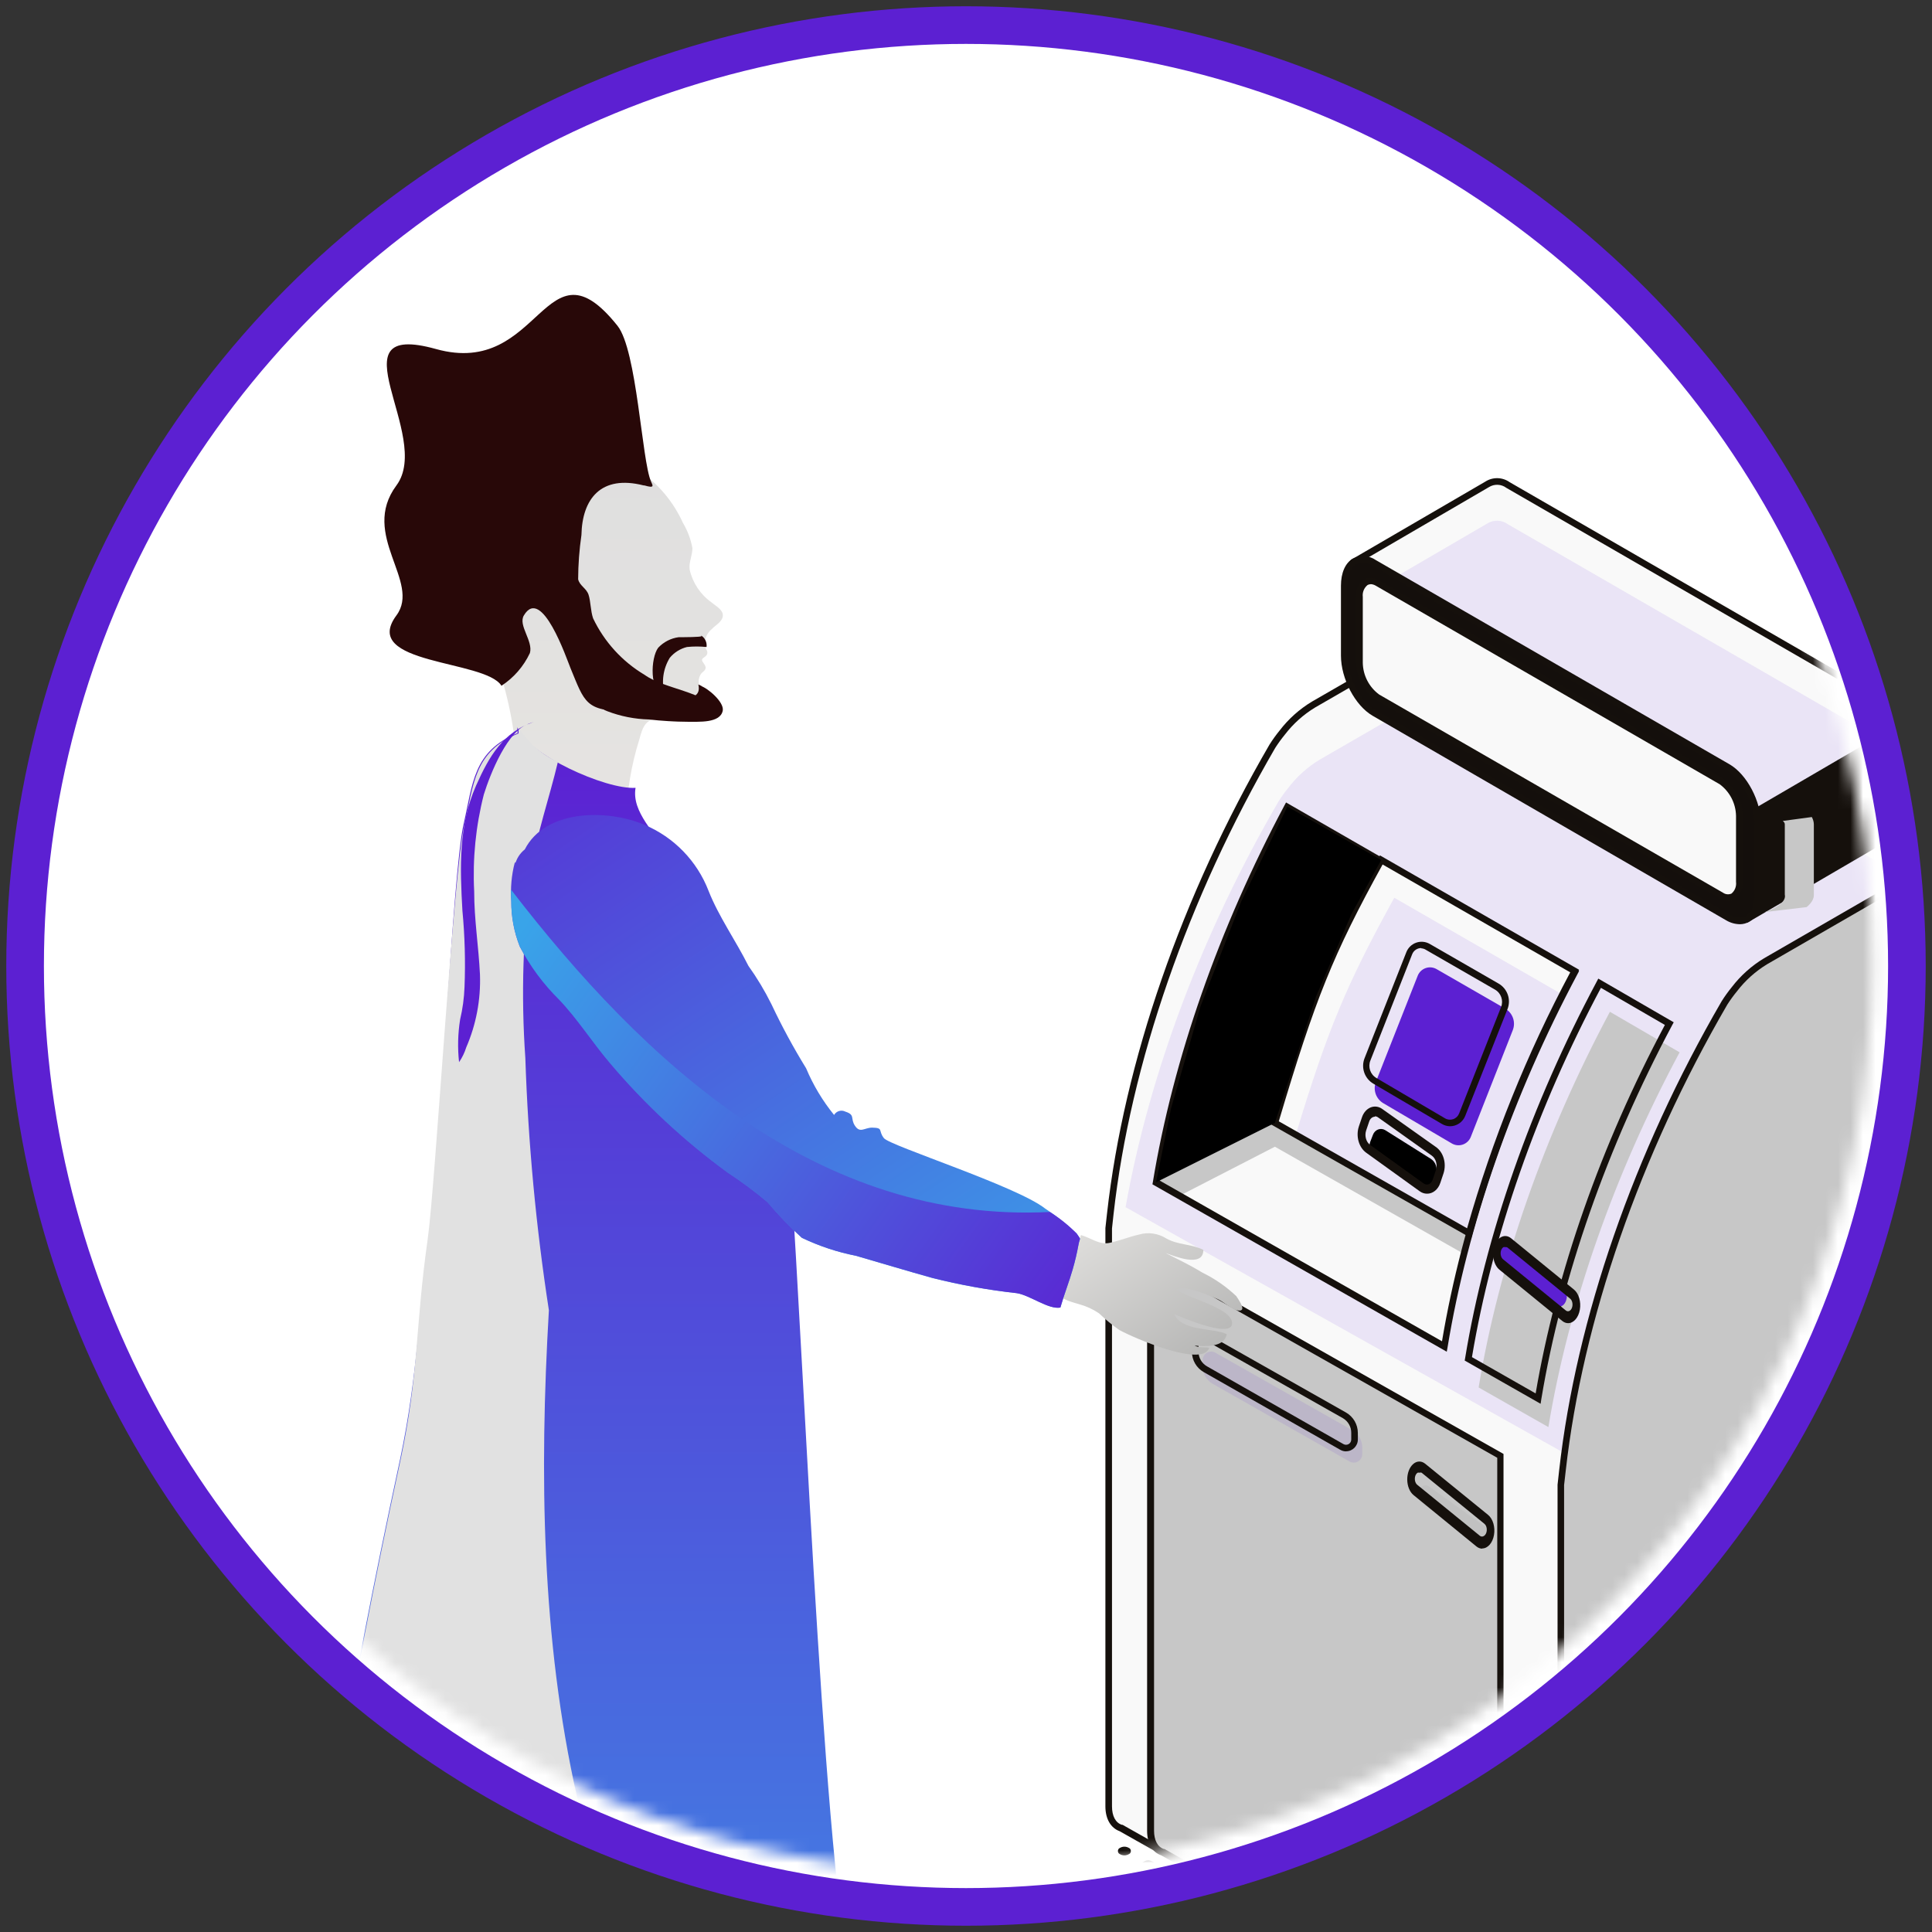 <?xml version="1.0" encoding="UTF-8"?>
<svg width="154px" height="154px" viewBox="0 0 154 154" version="1.1" xmlns="http://www.w3.org/2000/svg" xmlns:xlink="http://www.w3.org/1999/xlink">
    <rect x="0" y="0" width="154" height="154" fill="#333333" stroke="none"/>
    <!-- Generator: Sketch 55.2 (78181) - https://sketchapp.com -->
    <title>Img/add-product/active Copy</title>
    <desc>Created with Sketch.</desc>
    <defs>
        <circle id="path-1" cx="75" cy="75" r="75"></circle>
        <circle id="path-3" cx="75" cy="75" r="72.222"></circle>
        <linearGradient x1="50%" y1="1.196%" x2="50%" y2="100%" id="linearGradient-5">
            <stop stop-color="#DFDFDF" offset="0%"></stop>
            <stop stop-color="#E6E4E1" offset="100%"></stop>
        </linearGradient>
        <linearGradient x1="50%" y1="0%" x2="50%" y2="100%" id="linearGradient-6">
            <stop stop-color="#5C20D2" offset="0%"></stop>
            <stop stop-color="#39A4E9" offset="100%"></stop>
        </linearGradient>
        <linearGradient x1="50%" y1="0%" x2="50%" y2="100%" id="linearGradient-7">
            <stop stop-color="#DFDEDC" offset="0%"></stop>
            <stop stop-color="#B5B5B4" offset="100%"></stop>
        </linearGradient>
        <linearGradient x1="61.853%" y1="-25.914%" x2="61.853%" y2="107.403%" id="linearGradient-8">
            <stop stop-color="#5C20D2" offset="0%"></stop>
            <stop stop-color="#39A4E9" offset="100%"></stop>
        </linearGradient>
        <linearGradient x1="41.137%" y1="112.707%" x2="60.71%" y2="0%" id="linearGradient-9">
            <stop stop-color="#5C20D2" offset="0%"></stop>
            <stop stop-color="#39A4E9" offset="100%"></stop>
        </linearGradient>
    </defs>
    <g id="landing-page" stroke="none" stroke-width="1" fill="none" fill-rule="evenodd">
        <g id="HomeV2" transform="translate(-230, -2516)">
            <g id="Img/deposit" transform="translate(232, 2518)">
                <g id="Group-4">
                    <g id="image/border/3">
                        <mask id="mask-2" fill="white">
                            <use xlink:href="#path-1"></use>
                        </mask>
                        <use id="Oval" stroke="#5C20D2" stroke-width="3" fill="#FFFFFF" fill-rule="evenodd" xlink:href="#path-1"></use>
                    </g>
                    <mask id="mask-4" fill="white">
                        <use xlink:href="#path-3"></use>
                    </mask>
                    <g id="Oval"></g>
                    <g id="atm" mask="url(#mask-4)">
                        <g transform="translate(86.111, 36.111)">
                            <g id="_Group_2" transform="translate(0.526, 106.797)">
                                <path d="M20.328,17.728 C20.42,17.762 20.482,17.862 20.482,17.974 C20.482,18.086 20.42,18.185 20.328,18.219 C20.1,18.355 19.83,18.355 19.602,18.219 C19.511,18.185 19.449,18.086 19.449,17.974 C19.449,17.862 19.511,17.762 19.602,17.728 C19.83,17.593 20.1,17.593 20.328,17.728 L20.328,17.728 Z" id="_Path_" fill="#16110D" fill-rule="nonzero"></path>
                                <path d="M22.227,16.634 C22.319,16.668 22.381,16.767 22.381,16.879 C22.381,16.992 22.319,17.091 22.227,17.125 C21.999,17.261 21.73,17.261 21.501,17.125 C21.41,17.091 21.348,16.992 21.348,16.879 C21.348,16.767 21.41,16.668 21.501,16.634 C21.73,16.498 21.999,16.498 22.227,16.634 L22.227,16.634 Z" id="_Path_2" fill="#16110D" fill-rule="nonzero"></path>
                                <path d="M24.121,15.54 C24.213,15.574 24.275,15.673 24.275,15.785 C24.275,15.897 24.213,15.996 24.121,16.031 C23.893,16.166 23.623,16.166 23.395,16.031 C23.304,15.996 23.242,15.897 23.242,15.785 C23.242,15.673 23.304,15.574 23.395,15.54 C23.623,15.404 23.893,15.404 24.121,15.54 Z" id="_Path_3" fill="#16110D" fill-rule="nonzero"></path>
                                <path d="M18.413,16.634 C18.505,16.668 18.567,16.767 18.567,16.879 C18.567,16.992 18.505,17.091 18.413,17.125 C18.185,17.261 17.915,17.261 17.687,17.125 C17.596,17.091 17.534,16.992 17.534,16.879 C17.534,16.767 17.596,16.668 17.687,16.634 C17.915,16.498 18.185,16.498 18.413,16.634 Z" id="_Path_4" fill="#16110D" fill-rule="nonzero"></path>
                                <path d="M20.328,15.54 C20.42,15.574 20.482,15.673 20.482,15.785 C20.482,15.897 20.42,15.996 20.328,16.031 C20.1,16.166 19.83,16.166 19.602,16.031 C19.511,15.996 19.449,15.897 19.449,15.785 C19.449,15.673 19.511,15.574 19.602,15.54 C19.83,15.404 20.1,15.404 20.328,15.54 L20.328,15.54 Z" id="_Path_5" fill="#16110D" fill-rule="nonzero"></path>
                                <path d="M22.227,14.445 C22.319,14.479 22.381,14.579 22.381,14.691 C22.381,14.803 22.319,14.902 22.227,14.936 C21.999,15.072 21.73,15.072 21.501,14.936 C21.41,14.902 21.348,14.803 21.348,14.691 C21.348,14.579 21.41,14.479 21.501,14.445 C21.73,14.31 21.999,14.31 22.227,14.445 L22.227,14.445 Z" id="_Path_6" fill="#16110D" fill-rule="nonzero"></path>
                                <path d="M16.54,15.54 C16.632,15.574 16.694,15.673 16.694,15.785 C16.694,15.897 16.632,15.996 16.54,16.031 C16.312,16.166 16.042,16.166 15.814,16.031 C15.723,15.996 15.661,15.897 15.661,15.785 C15.661,15.673 15.723,15.574 15.814,15.54 C16.042,15.404 16.312,15.404 16.54,15.54 L16.54,15.54 Z" id="_Path_7" fill="#16110D" fill-rule="nonzero"></path>
                                <path d="M18.413,14.445 C18.505,14.479 18.567,14.579 18.567,14.691 C18.567,14.803 18.505,14.902 18.413,14.936 C18.185,15.072 17.915,15.072 17.687,14.936 C17.596,14.902 17.534,14.803 17.534,14.691 C17.534,14.579 17.596,14.479 17.687,14.445 C17.915,14.31 18.185,14.31 18.413,14.445 L18.413,14.445 Z" id="_Path_8" fill="#16110D" fill-rule="nonzero"></path>
                                <path d="M20.328,13.351 C20.42,13.385 20.482,13.484 20.482,13.597 C20.482,13.709 20.42,13.808 20.328,13.842 C20.1,13.978 19.83,13.978 19.602,13.842 C19.511,13.808 19.449,13.709 19.449,13.597 C19.449,13.484 19.511,13.385 19.602,13.351 C19.83,13.215 20.1,13.215 20.328,13.351 L20.328,13.351 Z" id="_Path_9" fill="#16110D" fill-rule="nonzero"></path>
                                <path d="M14.641,14.445 C14.733,14.479 14.795,14.579 14.795,14.691 C14.795,14.803 14.733,14.902 14.641,14.936 C14.413,15.072 14.143,15.072 13.915,14.936 C13.824,14.902 13.762,14.803 13.762,14.691 C13.762,14.579 13.824,14.479 13.915,14.445 C14.143,14.31 14.413,14.31 14.641,14.445 L14.641,14.445 Z" id="_Path_10" fill="#16110D" fill-rule="nonzero"></path>
                                <path d="M16.54,13.351 C16.632,13.385 16.694,13.484 16.694,13.597 C16.694,13.709 16.632,13.808 16.54,13.842 C16.312,13.978 16.042,13.978 15.814,13.842 C15.723,13.808 15.661,13.709 15.661,13.597 C15.661,13.484 15.723,13.385 15.814,13.351 C16.042,13.215 16.312,13.215 16.54,13.351 L16.54,13.351 Z" id="_Path_11" fill="#16110D" fill-rule="nonzero"></path>
                                <path d="M18.413,12.257 C18.505,12.291 18.567,12.39 18.567,12.502 C18.567,12.614 18.505,12.714 18.413,12.748 C18.185,12.883 17.915,12.883 17.687,12.748 C17.596,12.714 17.534,12.614 17.534,12.502 C17.534,12.39 17.596,12.291 17.687,12.257 C17.915,12.121 18.185,12.121 18.413,12.257 L18.413,12.257 Z" id="_Path_12" fill="#16110D" fill-rule="nonzero"></path>
                                <path d="M12.747,13.351 C12.839,13.385 12.901,13.484 12.901,13.597 C12.901,13.709 12.839,13.808 12.747,13.842 C12.519,13.978 12.249,13.978 12.021,13.842 C11.93,13.808 11.868,13.709 11.868,13.597 C11.868,13.484 11.93,13.385 12.021,13.351 C12.249,13.215 12.519,13.215 12.747,13.351 Z" id="_Path_13" fill="#16110D" fill-rule="nonzero"></path>
                                <path d="M14.641,12.257 C14.733,12.291 14.795,12.39 14.795,12.502 C14.795,12.614 14.733,12.714 14.641,12.748 C14.413,12.883 14.143,12.883 13.915,12.748 C13.824,12.714 13.762,12.614 13.762,12.502 C13.762,12.39 13.824,12.291 13.915,12.257 C14.143,12.121 14.413,12.121 14.641,12.257 L14.641,12.257 Z" id="_Path_14" fill="#16110D" fill-rule="nonzero"></path>
                                <path d="M16.54,11.157 C16.632,11.191 16.694,11.291 16.694,11.403 C16.694,11.515 16.632,11.614 16.54,11.648 C16.312,11.784 16.042,11.784 15.814,11.648 C15.723,11.614 15.661,11.515 15.661,11.403 C15.661,11.291 15.723,11.191 15.814,11.157 C16.042,11.022 16.312,11.022 16.54,11.157 L16.54,11.157 Z" id="_Path_15" fill="#16110D" fill-rule="nonzero"></path>
                                <path d="M10.832,12.241 C10.924,12.275 10.986,12.374 10.986,12.487 C10.986,12.599 10.924,12.698 10.832,12.732 C10.604,12.868 10.334,12.868 10.106,12.732 C10.015,12.698 9.953,12.599 9.953,12.487 C9.953,12.374 10.015,12.275 10.106,12.241 C10.334,12.105 10.604,12.105 10.832,12.241 L10.832,12.241 Z" id="_Path_16" fill="#16110D" fill-rule="nonzero"></path>
                                <path d="M12.731,11.147 C12.823,11.181 12.885,11.28 12.885,11.392 C12.885,11.504 12.823,11.604 12.731,11.638 C12.503,11.773 12.234,11.773 12.005,11.638 C11.914,11.604 11.852,11.504 11.852,11.392 C11.852,11.28 11.914,11.181 12.005,11.147 C12.234,11.011 12.503,11.011 12.731,11.147 L12.731,11.147 Z" id="_Path_17" fill="#16110D" fill-rule="nonzero"></path>
                                <path d="M14.625,10.052 C14.717,10.087 14.779,10.186 14.779,10.298 C14.779,10.41 14.717,10.509 14.625,10.544 C14.397,10.679 14.127,10.679 13.899,10.544 C13.808,10.509 13.746,10.41 13.746,10.298 C13.746,10.186 13.808,10.087 13.899,10.052 C14.127,9.917 14.397,9.917 14.625,10.052 L14.625,10.052 Z" id="_Path_18" fill="#16110D" fill-rule="nonzero"></path>
                                <path d="M8.944,11.147 C9.035,11.181 9.097,11.28 9.097,11.392 C9.097,11.504 9.035,11.604 8.944,11.638 C8.716,11.773 8.446,11.773 8.218,11.638 C8.126,11.604 8.064,11.504 8.064,11.392 C8.064,11.28 8.126,11.181 8.218,11.147 C8.446,11.011 8.716,11.011 8.944,11.147 L8.944,11.147 Z" id="_Path_19" fill="#16110D" fill-rule="nonzero"></path>
                                <path d="M10.832,10.052 C10.924,10.087 10.986,10.186 10.986,10.298 C10.986,10.41 10.924,10.509 10.832,10.544 C10.604,10.679 10.334,10.679 10.106,10.544 C10.015,10.509 9.953,10.41 9.953,10.298 C9.953,10.186 10.015,10.087 10.106,10.052 C10.334,9.917 10.604,9.917 10.832,10.052 L10.832,10.052 Z" id="_Path_20" fill="#16110D" fill-rule="nonzero"></path>
                                <path d="M12.731,8.958 C12.823,8.992 12.885,9.092 12.885,9.204 C12.885,9.316 12.823,9.415 12.731,9.449 C12.503,9.585 12.234,9.585 12.005,9.449 C11.914,9.415 11.852,9.316 11.852,9.204 C11.852,9.092 11.914,8.992 12.005,8.958 C12.234,8.823 12.503,8.823 12.731,8.958 L12.731,8.958 Z" id="_Path_21" fill="#16110D" fill-rule="nonzero"></path>
                                <path d="M7.039,10.052 C7.131,10.087 7.193,10.186 7.193,10.298 C7.193,10.41 7.131,10.509 7.039,10.544 C6.811,10.679 6.541,10.679 6.313,10.544 C6.222,10.509 6.16,10.41 6.16,10.298 C6.16,10.186 6.222,10.087 6.313,10.052 C6.541,9.917 6.811,9.917 7.039,10.052 L7.039,10.052 Z" id="_Path_22" fill="#16110D" fill-rule="nonzero"></path>
                                <path d="M8.944,8.958 C9.035,8.992 9.097,9.092 9.097,9.204 C9.097,9.316 9.035,9.415 8.944,9.449 C8.716,9.585 8.446,9.585 8.218,9.449 C8.126,9.415 8.064,9.316 8.064,9.204 C8.064,9.092 8.126,8.992 8.218,8.958 C8.446,8.823 8.716,8.823 8.944,8.958 L8.944,8.958 Z" id="_Path_23" fill="#16110D" fill-rule="nonzero"></path>
                                <path d="M10.832,7.864 C10.924,7.898 10.986,7.997 10.986,8.109 C10.986,8.222 10.924,8.321 10.832,8.355 C10.604,8.491 10.334,8.491 10.106,8.355 C10.015,8.321 9.953,8.222 9.953,8.109 C9.953,7.997 10.015,7.898 10.106,7.864 C10.334,7.728 10.604,7.728 10.832,7.864 L10.832,7.864 Z" id="_Path_24" fill="#16110D" fill-rule="nonzero"></path>
                                <path d="M5.145,8.958 C5.237,8.992 5.299,9.092 5.299,9.204 C5.299,9.316 5.237,9.415 5.145,9.449 C4.917,9.585 4.647,9.585 4.419,9.449 C4.328,9.415 4.266,9.316 4.266,9.204 C4.266,9.092 4.328,8.992 4.419,8.958 C4.647,8.823 4.917,8.823 5.145,8.958 L5.145,8.958 Z" id="_Path_25" fill="#16110D" fill-rule="nonzero"></path>
                                <path d="M7.039,7.864 C7.131,7.898 7.193,7.997 7.193,8.109 C7.193,8.222 7.131,8.321 7.039,8.355 C6.811,8.491 6.541,8.491 6.313,8.355 C6.222,8.321 6.16,8.222 6.16,8.109 C6.16,7.997 6.222,7.898 6.313,7.864 C6.541,7.728 6.811,7.728 7.039,7.864 L7.039,7.864 Z" id="_Path_26" fill="#16110D" fill-rule="nonzero"></path>
                                <path d="M8.944,6.77 C9.035,6.804 9.097,6.903 9.097,7.015 C9.097,7.127 9.035,7.226 8.944,7.261 C8.716,7.396 8.446,7.396 8.218,7.261 C8.126,7.226 8.064,7.127 8.064,7.015 C8.064,6.903 8.126,6.804 8.218,6.77 C8.446,6.634 8.716,6.634 8.944,6.77 Z" id="_Path_27" fill="#16110D" fill-rule="nonzero"></path>
                                <path d="M3.246,7.864 C3.338,7.898 3.4,7.997 3.4,8.109 C3.4,8.222 3.338,8.321 3.246,8.355 C3.018,8.491 2.748,8.491 2.52,8.355 C2.428,8.321 2.366,8.222 2.366,8.109 C2.366,7.997 2.428,7.898 2.52,7.864 C2.748,7.728 3.018,7.728 3.246,7.864 L3.246,7.864 Z" id="_Path_28" fill="#16110D" fill-rule="nonzero"></path>
                                <path d="M5.145,6.77 C5.237,6.804 5.299,6.903 5.299,7.015 C5.299,7.127 5.237,7.226 5.145,7.261 C4.917,7.396 4.647,7.396 4.419,7.261 C4.328,7.226 4.266,7.127 4.266,7.015 C4.266,6.903 4.328,6.804 4.419,6.77 C4.647,6.634 4.917,6.634 5.145,6.77 L5.145,6.77 Z" id="_Path_29" fill="#16110D" fill-rule="nonzero"></path>
                                <path d="M7.039,5.675 C7.131,5.709 7.193,5.809 7.193,5.921 C7.193,6.033 7.131,6.132 7.039,6.166 C6.811,6.302 6.541,6.302 6.313,6.166 C6.222,6.132 6.16,6.033 6.16,5.921 C6.16,5.809 6.222,5.709 6.313,5.675 C6.541,5.54 6.811,5.54 7.039,5.675 L7.039,5.675 Z" id="_Path_30" fill="#16110D" fill-rule="nonzero"></path>
                                <path d="M1.352,6.77 C1.444,6.804 1.506,6.903 1.506,7.015 C1.506,7.127 1.444,7.226 1.352,7.261 C1.124,7.396 0.854,7.396 0.626,7.261 C0.535,7.226 0.472,7.127 0.472,7.015 C0.472,6.903 0.535,6.804 0.626,6.77 C0.854,6.634 1.124,6.634 1.352,6.77 L1.352,6.77 Z" id="_Path_31" fill="#16110D" fill-rule="nonzero"></path>
                                <path d="M3.251,5.675 C3.343,5.709 3.405,5.809 3.405,5.921 C3.405,6.033 3.343,6.132 3.251,6.166 C3.023,6.302 2.753,6.302 2.525,6.166 C2.434,6.132 2.372,6.033 2.372,5.921 C2.372,5.809 2.434,5.709 2.525,5.675 C2.753,5.54 3.023,5.54 3.251,5.675 L3.251,5.675 Z" id="_Path_32" fill="#16110D" fill-rule="nonzero"></path>
                                <path d="M5.145,4.581 C5.237,4.615 5.299,4.714 5.299,4.827 C5.299,4.939 5.237,5.038 5.145,5.072 C4.917,5.208 4.647,5.208 4.419,5.072 C4.328,5.038 4.266,4.939 4.266,4.827 C4.266,4.714 4.328,4.615 4.419,4.581 C4.647,4.445 4.917,4.445 5.145,4.581 L5.145,4.581 Z" id="_Path_33" fill="#16110D" fill-rule="nonzero"></path>
                                <path d="M1.352,4.581 C1.444,4.615 1.506,4.714 1.506,4.827 C1.506,4.939 1.444,5.038 1.352,5.072 C1.124,5.208 0.854,5.208 0.626,5.072 C0.535,5.038 0.472,4.939 0.472,4.827 C0.472,4.714 0.535,4.615 0.626,4.581 C0.854,4.445 1.124,4.445 1.352,4.581 L1.352,4.581 Z" id="_Path_34" fill="#16110D" fill-rule="nonzero"></path>
                                <path d="M3.251,3.487 C3.343,3.521 3.405,3.62 3.405,3.732 C3.405,3.844 3.343,3.944 3.251,3.978 C3.023,4.113 2.753,4.113 2.525,3.978 C2.434,3.944 2.372,3.844 2.372,3.732 C2.372,3.62 2.434,3.521 2.525,3.487 C2.753,3.351 3.023,3.351 3.251,3.487 L3.251,3.487 Z" id="_Path_35" fill="#16110D" fill-rule="nonzero"></path>
                                <path d="M1.352,2.392 C1.444,2.427 1.506,2.526 1.506,2.638 C1.506,2.75 1.444,2.849 1.352,2.884 C1.124,3.019 0.854,3.019 0.626,2.884 C0.535,2.849 0.472,2.75 0.472,2.638 C0.472,2.526 0.535,2.427 0.626,2.392 C0.854,2.257 1.124,2.257 1.352,2.392 L1.352,2.392 Z" id="_Path_36" fill="#16110D" fill-rule="nonzero"></path>
                                <path d="M39.383,26.319 C39.475,26.353 39.537,26.453 39.537,26.565 C39.537,26.677 39.475,26.776 39.383,26.81 C39.155,26.946 38.885,26.946 38.657,26.81 C38.566,26.776 38.504,26.677 38.504,26.565 C38.504,26.453 38.566,26.353 38.657,26.319 C38.885,26.184 39.155,26.184 39.383,26.319 L39.383,26.319 Z" id="_Path_37" fill="#16110D" fill-rule="nonzero"></path>
                                <path d="M41.277,25.23 C41.369,25.264 41.431,25.364 41.431,25.476 C41.431,25.588 41.369,25.687 41.277,25.721 C41.049,25.857 40.779,25.857 40.551,25.721 C40.46,25.687 40.398,25.588 40.398,25.476 C40.398,25.364 40.46,25.264 40.551,25.23 C40.779,25.095 41.049,25.095 41.277,25.23 L41.277,25.23 Z" id="_Path_38" fill="#16110D" fill-rule="nonzero"></path>
                                <path d="M35.59,26.319 C35.682,26.353 35.744,26.453 35.744,26.565 C35.744,26.677 35.682,26.776 35.59,26.81 C35.362,26.946 35.092,26.946 34.864,26.81 C34.773,26.776 34.711,26.677 34.711,26.565 C34.711,26.453 34.773,26.353 34.864,26.319 C35.092,26.184 35.362,26.184 35.59,26.319 L35.59,26.319 Z" id="_Path_39" fill="#16110D" fill-rule="nonzero"></path>
                                <path d="M37.484,25.23 C37.576,25.264 37.638,25.364 37.638,25.476 C37.638,25.588 37.576,25.687 37.484,25.721 C37.256,25.857 36.986,25.857 36.758,25.721 C36.667,25.687 36.605,25.588 36.605,25.476 C36.605,25.364 36.667,25.264 36.758,25.23 C36.986,25.095 37.256,25.095 37.484,25.23 L37.484,25.23 Z" id="_Path_40" fill="#16110D" fill-rule="nonzero"></path>
                                <path d="M39.383,24.131 C39.475,24.165 39.537,24.264 39.537,24.376 C39.537,24.488 39.475,24.588 39.383,24.622 C39.155,24.757 38.885,24.757 38.657,24.622 C38.566,24.588 38.504,24.488 38.504,24.376 C38.504,24.264 38.566,24.165 38.657,24.131 C38.885,23.995 39.155,23.995 39.383,24.131 L39.383,24.131 Z" id="_Path_41" fill="#16110D" fill-rule="nonzero"></path>
                                <path d="M33.67,25.23 C33.762,25.264 33.824,25.364 33.824,25.476 C33.824,25.588 33.762,25.687 33.67,25.721 C33.442,25.857 33.172,25.857 32.944,25.721 C32.853,25.687 32.79,25.588 32.79,25.476 C32.79,25.364 32.853,25.264 32.944,25.23 C33.172,25.095 33.442,25.095 33.67,25.23 L33.67,25.23 Z" id="_Path_42" fill="#16110D" fill-rule="nonzero"></path>
                                <path d="M35.59,24.131 C35.682,24.165 35.744,24.264 35.744,24.376 C35.744,24.488 35.682,24.588 35.59,24.622 C35.362,24.757 35.092,24.757 34.864,24.622 C34.773,24.588 34.711,24.488 34.711,24.376 C34.711,24.264 34.773,24.165 34.864,24.131 C35.092,23.995 35.362,23.995 35.59,24.131 L35.59,24.131 Z" id="_Path_43" fill="#16110D" fill-rule="nonzero"></path>
                                <path d="M37.484,23.036 C37.576,23.071 37.638,23.17 37.638,23.282 C37.638,23.394 37.576,23.493 37.484,23.528 C37.256,23.663 36.986,23.663 36.758,23.528 C36.667,23.493 36.605,23.394 36.605,23.282 C36.605,23.17 36.667,23.071 36.758,23.036 C36.986,22.901 37.256,22.901 37.484,23.036 L37.484,23.036 Z" id="_Path_44" fill="#16110D" fill-rule="nonzero"></path>
                                <path d="M31.797,24.131 C31.889,24.165 31.951,24.264 31.951,24.376 C31.951,24.488 31.889,24.588 31.797,24.622 C31.569,24.757 31.299,24.757 31.071,24.622 C30.98,24.588 30.918,24.488 30.918,24.376 C30.918,24.264 30.98,24.165 31.071,24.131 C31.299,23.995 31.569,23.995 31.797,24.131 L31.797,24.131 Z" id="_Path_45" fill="#16110D" fill-rule="nonzero"></path>
                                <path d="M33.67,23.036 C33.762,23.071 33.824,23.17 33.824,23.282 C33.824,23.394 33.762,23.493 33.67,23.528 C33.442,23.663 33.172,23.663 32.944,23.528 C32.853,23.493 32.79,23.394 32.79,23.282 C32.79,23.17 32.853,23.071 32.944,23.036 C33.172,22.901 33.442,22.901 33.67,23.036 Z" id="_Path_46" fill="#16110D" fill-rule="nonzero"></path>
                                <path d="M35.59,21.942 C35.682,21.976 35.744,22.076 35.744,22.188 C35.744,22.3 35.682,22.399 35.59,22.433 C35.362,22.569 35.092,22.569 34.864,22.433 C34.773,22.399 34.711,22.3 34.711,22.188 C34.711,22.076 34.773,21.976 34.864,21.942 C35.092,21.807 35.362,21.807 35.59,21.942 L35.59,21.942 Z" id="_Path_47" fill="#16110D" fill-rule="nonzero"></path>
                                <path d="M29.903,23.036 C29.995,23.071 30.057,23.17 30.057,23.282 C30.057,23.394 29.995,23.493 29.903,23.528 C29.675,23.663 29.405,23.663 29.177,23.528 C29.086,23.493 29.024,23.394 29.024,23.282 C29.024,23.17 29.086,23.071 29.177,23.036 C29.405,22.901 29.675,22.901 29.903,23.036 Z" id="_Path_48" fill="#16110D" fill-rule="nonzero"></path>
                                <path d="M31.797,21.942 C31.889,21.976 31.951,22.076 31.951,22.188 C31.951,22.3 31.889,22.399 31.797,22.433 C31.569,22.569 31.299,22.569 31.071,22.433 C30.98,22.399 30.918,22.3 30.918,22.188 C30.918,22.076 30.98,21.976 31.071,21.942 C31.299,21.807 31.569,21.807 31.797,21.942 L31.797,21.942 Z" id="_Path_49" fill="#16110D" fill-rule="nonzero"></path>
                                <path d="M33.67,20.848 C33.762,20.882 33.824,20.981 33.824,21.093 C33.824,21.206 33.762,21.305 33.67,21.339 C33.442,21.475 33.172,21.475 32.944,21.339 C32.853,21.305 32.79,21.206 32.79,21.093 C32.79,20.981 32.853,20.882 32.944,20.848 C33.172,20.712 33.442,20.712 33.67,20.848 L33.67,20.848 Z" id="_Path_50" fill="#16110D" fill-rule="nonzero"></path>
                                <path d="M27.988,21.932 C28.08,21.966 28.142,22.065 28.142,22.177 C28.142,22.289 28.08,22.389 27.988,22.423 C27.76,22.558 27.49,22.558 27.262,22.423 C27.171,22.389 27.109,22.289 27.109,22.177 C27.109,22.065 27.171,21.966 27.262,21.932 C27.49,21.796 27.76,21.796 27.988,21.932 L27.988,21.932 Z" id="_Path_51" fill="#16110D" fill-rule="nonzero"></path>
                                <path d="M29.887,20.837 C29.979,20.872 30.041,20.971 30.041,21.083 C30.041,21.195 29.979,21.294 29.887,21.328 C29.659,21.464 29.389,21.464 29.161,21.328 C29.07,21.294 29.008,21.195 29.008,21.083 C29.008,20.971 29.07,20.872 29.161,20.837 C29.389,20.702 29.659,20.702 29.887,20.837 L29.887,20.837 Z" id="_Path_52" fill="#16110D" fill-rule="nonzero"></path>
                                <path d="M31.781,19.743 C31.873,19.777 31.935,19.877 31.935,19.989 C31.935,20.101 31.873,20.2 31.781,20.234 C31.553,20.37 31.283,20.37 31.055,20.234 C30.964,20.2 30.902,20.101 30.902,19.989 C30.902,19.877 30.964,19.777 31.055,19.743 C31.283,19.608 31.553,19.608 31.781,19.743 L31.781,19.743 Z" id="_Path_53" fill="#16110D" fill-rule="nonzero"></path>
                                <path d="M26.094,20.837 C26.186,20.872 26.248,20.971 26.248,21.083 C26.248,21.195 26.186,21.294 26.094,21.328 C25.866,21.464 25.596,21.464 25.368,21.328 C25.277,21.294 25.215,21.195 25.215,21.083 C25.215,20.971 25.277,20.872 25.368,20.837 C25.596,20.702 25.866,20.702 26.094,20.837 L26.094,20.837 Z" id="_Path_54" fill="#16110D" fill-rule="nonzero"></path>
                                <path d="M27.988,19.743 C28.08,19.777 28.142,19.877 28.142,19.989 C28.142,20.101 28.08,20.2 27.988,20.234 C27.76,20.37 27.49,20.37 27.262,20.234 C27.171,20.2 27.109,20.101 27.109,19.989 C27.109,19.877 27.171,19.777 27.262,19.743 C27.49,19.608 27.76,19.608 27.988,19.743 L27.988,19.743 Z" id="_Path_55" fill="#16110D" fill-rule="nonzero"></path>
                                <path d="M29.887,18.649 C29.979,18.683 30.041,18.782 30.041,18.894 C30.041,19.006 29.979,19.106 29.887,19.14 C29.659,19.275 29.389,19.275 29.161,19.14 C29.07,19.106 29.008,19.006 29.008,18.894 C29.008,18.782 29.07,18.683 29.161,18.649 C29.389,18.513 29.659,18.513 29.887,18.649 L29.887,18.649 Z" id="_Path_56" fill="#16110D" fill-rule="nonzero"></path>
                                <path d="M24.2,19.743 C24.292,19.777 24.354,19.877 24.354,19.989 C24.354,20.101 24.292,20.2 24.2,20.234 C23.972,20.37 23.702,20.37 23.474,20.234 C23.383,20.2 23.321,20.101 23.321,19.989 C23.321,19.877 23.383,19.777 23.474,19.743 C23.702,19.608 23.972,19.608 24.2,19.743 L24.2,19.743 Z" id="_Path_57" fill="#16110D" fill-rule="nonzero"></path>
                                <path d="M26.094,18.649 C26.186,18.683 26.248,18.782 26.248,18.894 C26.248,19.006 26.186,19.106 26.094,19.14 C25.866,19.275 25.596,19.275 25.368,19.14 C25.277,19.106 25.215,19.006 25.215,18.894 C25.215,18.782 25.277,18.683 25.368,18.649 C25.596,18.513 25.866,18.513 26.094,18.649 L26.094,18.649 Z" id="_Path_58" fill="#16110D" fill-rule="nonzero"></path>
                                <path d="M27.988,17.555 C28.08,17.589 28.142,17.688 28.142,17.8 C28.142,17.912 28.08,18.011 27.988,18.046 C27.76,18.181 27.49,18.181 27.262,18.046 C27.171,18.011 27.109,17.912 27.109,17.8 C27.109,17.688 27.171,17.589 27.262,17.555 C27.49,17.419 27.76,17.419 27.988,17.555 L27.988,17.555 Z" id="_Path_59" fill="#16110D" fill-rule="nonzero"></path>
                                <path d="M22.301,18.649 C22.393,18.683 22.455,18.782 22.455,18.894 C22.455,19.006 22.393,19.106 22.301,19.14 C22.073,19.275 21.803,19.275 21.575,19.14 C21.484,19.106 21.422,19.006 21.422,18.894 C21.422,18.782 21.484,18.683 21.575,18.649 C21.803,18.513 22.073,18.513 22.301,18.649 L22.301,18.649 Z" id="_Path_60" fill="#16110D" fill-rule="nonzero"></path>
                                <path d="M24.2,17.555 C24.292,17.589 24.354,17.688 24.354,17.8 C24.354,17.912 24.292,18.011 24.2,18.046 C23.972,18.181 23.702,18.181 23.474,18.046 C23.383,18.011 23.321,17.912 23.321,17.8 C23.321,17.688 23.383,17.589 23.474,17.555 C23.702,17.419 23.972,17.419 24.2,17.555 L24.2,17.555 Z" id="_Path_61" fill="#16110D" fill-rule="nonzero"></path>
                                <path d="M26.094,16.46 C26.186,16.494 26.248,16.594 26.248,16.706 C26.248,16.818 26.186,16.917 26.094,16.951 C25.866,17.087 25.596,17.087 25.368,16.951 C25.277,16.917 25.215,16.818 25.215,16.706 C25.215,16.594 25.277,16.494 25.368,16.46 C25.596,16.325 25.866,16.325 26.094,16.46 L26.094,16.46 Z" id="_Path_62" fill="#16110D" fill-rule="nonzero"></path>
                                <path d="M26.026,14.456 C26.117,14.49 26.179,14.589 26.179,14.701 C26.179,14.813 26.117,14.913 26.026,14.947 C25.798,15.082 25.528,15.082 25.3,14.947 C25.208,14.913 25.146,14.813 25.146,14.701 C25.146,14.589 25.208,14.49 25.3,14.456 C25.528,14.32 25.798,14.32 26.026,14.456 L26.026,14.456 Z" id="_Path_63" fill="#16110D" fill-rule="nonzero"></path>
                                <path d="M24.127,13.362 C24.218,13.396 24.28,13.495 24.28,13.607 C24.28,13.719 24.218,13.818 24.127,13.853 C23.899,13.988 23.629,13.988 23.401,13.853 C23.309,13.818 23.247,13.719 23.247,13.607 C23.247,13.495 23.309,13.396 23.401,13.362 C23.629,13.226 23.899,13.226 24.127,13.362 L24.127,13.362 Z" id="_Path_64" fill="#16110D" fill-rule="nonzero"></path>
                                <path d="M14.631,8.421 C14.403,8.574 14.133,8.574 13.905,8.421 C13.813,8.382 13.751,8.27 13.751,8.143 C13.751,8.017 13.813,7.904 13.905,7.866 C14.105,7.72 14.831,8.268 14.631,8.421 Z" id="_Path_65" fill="#16110D" fill-rule="nonzero"></path>
                                <path d="M12.737,7.271 C12.509,7.407 12.239,7.407 12.011,7.271 C11.919,7.237 11.857,7.138 11.857,7.026 C11.857,6.914 11.919,6.814 12.011,6.78 C12.239,6.645 12.509,6.645 12.737,6.78 C12.828,6.814 12.89,6.914 12.89,7.026 C12.89,7.138 12.828,7.237 12.737,7.271 Z" id="_Path_66" fill="#16110D" fill-rule="nonzero"></path>
                                <path d="M10.838,5.691 C10.929,5.725 10.991,5.825 10.991,5.937 C10.991,6.049 10.929,6.148 10.838,6.182 C10.609,6.318 10.34,6.318 10.112,6.182 C10.02,6.148 9.958,6.049 9.958,5.937 C9.958,5.825 10.02,5.725 10.112,5.691 C10.34,5.556 10.609,5.556 10.838,5.691 L10.838,5.691 Z" id="_Path_67" fill="#16110D" fill-rule="nonzero"></path>
                                <path d="M8.944,4.597 C9.035,4.631 9.097,4.73 9.097,4.842 C9.097,4.954 9.035,5.054 8.944,5.088 C8.716,5.223 8.446,5.223 8.218,5.088 C8.126,5.054 8.064,4.954 8.064,4.842 C8.064,4.73 8.126,4.631 8.218,4.597 C8.446,4.461 8.716,4.461 8.944,4.597 Z" id="_Path_68" fill="#16110D" fill-rule="nonzero"></path>
                                <path d="M7.044,3.497 C7.136,3.531 7.198,3.631 7.198,3.743 C7.198,3.855 7.136,3.954 7.044,3.988 C6.816,4.124 6.546,4.124 6.318,3.988 C6.227,3.954 6.165,3.855 6.165,3.743 C6.165,3.631 6.227,3.531 6.318,3.497 C6.546,3.362 6.816,3.362 7.044,3.497 L7.044,3.497 Z" id="_Path_69" fill="#16110D" fill-rule="nonzero"></path>
                                <path d="M5.15,2.403 C5.242,2.437 5.304,2.536 5.304,2.649 C5.304,2.761 5.242,2.86 5.15,2.894 C4.922,3.03 4.653,3.03 4.424,2.894 C4.333,2.86 4.271,2.761 4.271,2.649 C4.271,2.536 4.333,2.437 4.424,2.403 C4.653,2.267 4.922,2.267 5.15,2.403 L5.15,2.403 Z" id="_Path_70" fill="#16110D" fill-rule="nonzero"></path>
                                <path d="M3.251,1.853 C3.023,2.006 2.753,2.006 2.525,1.853 C2.434,1.815 2.372,1.703 2.372,1.577 C2.372,1.451 2.434,1.339 2.525,1.301 C2.725,1.149 3.451,1.674 3.251,1.853 Z" id="_Path_71" fill="#16110D" fill-rule="nonzero"></path>
                                <path d="M1.342,0.749 C1.113,0.902 0.844,0.902 0.616,0.749 C0.524,0.711 0.462,0.599 0.462,0.472 C0.462,0.346 0.524,0.234 0.616,0.196 C0.815,0.043 1.541,0.597 1.342,0.749 Z" id="_Path_72" fill="#16110D" fill-rule="nonzero"></path>
                                <path d="M42.456,24.146 C42.684,24.011 42.954,24.011 43.182,24.146 C43.273,24.181 43.335,24.28 43.335,24.392 C43.335,24.504 43.273,24.603 43.182,24.638 C42.954,24.773 42.684,24.773 42.456,24.638 C42.364,24.603 42.302,24.504 42.302,24.392 C42.302,24.28 42.364,24.181 42.456,24.146 L42.456,24.146 Z" id="_Path_73" fill="#16110D" fill-rule="nonzero"></path>
                                <path d="M45.076,23.052 C45.167,23.086 45.229,23.186 45.229,23.298 C45.229,23.41 45.167,23.509 45.076,23.543 C44.848,23.679 44.578,23.679 44.35,23.543 C44.258,23.509 44.196,23.41 44.196,23.298 C44.196,23.186 44.258,23.086 44.35,23.052 C44.578,22.917 44.848,22.917 45.076,23.052 Z" id="_Path_74" fill="#16110D" fill-rule="nonzero"></path>
                                <path d="M46.975,21.958 C47.066,21.992 47.129,22.091 47.129,22.203 C47.129,22.316 47.066,22.415 46.975,22.449 C46.747,22.585 46.477,22.585 46.249,22.449 C46.157,22.415 46.095,22.316 46.095,22.203 C46.095,22.091 46.157,21.992 46.249,21.958 C46.477,21.822 46.747,21.822 46.975,21.958 Z" id="_Path_75" fill="#16110D" fill-rule="nonzero"></path>
                                <path d="M48.869,20.864 C48.96,20.898 49.022,20.997 49.022,21.109 C49.022,21.221 48.96,21.321 48.869,21.355 C48.641,21.49 48.371,21.49 48.143,21.355 C48.051,21.321 47.989,21.221 47.989,21.109 C47.989,20.997 48.051,20.898 48.143,20.864 C48.371,20.728 48.641,20.728 48.869,20.864 Z" id="_Path_76" fill="#16110D" fill-rule="nonzero"></path>
                                <path d="M50.768,19.769 C50.86,19.804 50.922,19.903 50.922,20.015 C50.922,20.127 50.86,20.226 50.768,20.26 C50.54,20.396 50.27,20.396 50.042,20.26 C49.951,20.226 49.889,20.127 49.889,20.015 C49.889,19.903 49.951,19.804 50.042,19.769 C50.27,19.634 50.54,19.634 50.768,19.769 L50.768,19.769 Z" id="_Path_77" fill="#16110D" fill-rule="nonzero"></path>
                                <path d="M52.662,18.675 C52.754,18.709 52.816,18.809 52.816,18.921 C52.816,19.033 52.754,19.132 52.662,19.166 C52.434,19.302 52.164,19.302 51.936,19.166 C51.845,19.132 51.782,19.033 51.782,18.921 C51.782,18.809 51.845,18.709 51.936,18.675 C52.164,18.54 52.434,18.54 52.662,18.675 L52.662,18.675 Z" id="_Path_78" fill="#16110D" fill-rule="nonzero"></path>
                                <path d="M54.556,17.581 C54.647,17.615 54.71,17.714 54.71,17.826 C54.71,17.938 54.647,18.038 54.556,18.072 C54.328,18.207 54.058,18.207 53.83,18.072 C53.738,18.038 53.676,17.938 53.676,17.826 C53.676,17.714 53.738,17.615 53.83,17.581 C54.058,17.445 54.328,17.445 54.556,17.581 Z" id="_Path_79" fill="#16110D" fill-rule="nonzero"></path>
                                <path d="M56.455,16.481 C56.547,16.515 56.609,16.615 56.609,16.727 C56.609,16.839 56.547,16.938 56.455,16.972 C56.227,17.108 55.957,17.108 55.729,16.972 C55.638,16.938 55.576,16.839 55.576,16.727 C55.576,16.615 55.638,16.515 55.729,16.481 C55.957,16.346 56.227,16.346 56.455,16.481 L56.455,16.481 Z" id="_Path_80" fill="#16110D" fill-rule="nonzero"></path>
                                <path d="M58.349,15.387 C58.441,15.421 58.503,15.52 58.503,15.633 C58.503,15.745 58.441,15.844 58.349,15.878 C58.121,16.014 57.851,16.014 57.623,15.878 C57.532,15.844 57.47,15.745 57.47,15.633 C57.47,15.52 57.532,15.421 57.623,15.387 C57.851,15.251 58.121,15.251 58.349,15.387 L58.349,15.387 Z" id="_Path_81" fill="#16110D" fill-rule="nonzero"></path>
                                <path d="M60.248,14.293 C60.34,14.327 60.402,14.426 60.402,14.538 C60.402,14.65 60.34,14.75 60.248,14.784 C60.02,14.919 59.75,14.919 59.522,14.784 C59.431,14.75 59.369,14.65 59.369,14.538 C59.369,14.426 59.431,14.327 59.522,14.293 C59.75,14.157 60.02,14.157 60.248,14.293 L60.248,14.293 Z" id="_Path_82" fill="#16110D" fill-rule="nonzero"></path>
                                <path d="M62.142,13.198 C62.234,13.233 62.296,13.332 62.296,13.444 C62.296,13.556 62.234,13.655 62.142,13.69 C61.914,13.825 61.644,13.825 61.416,13.69 C61.325,13.655 61.263,13.556 61.263,13.444 C61.263,13.332 61.325,13.233 61.416,13.198 C61.644,13.063 61.914,13.063 62.142,13.198 L62.142,13.198 Z" id="_Path_83" fill="#16110D" fill-rule="nonzero"></path>
                                <path d="M64.041,12.595 C63.813,12.731 63.544,12.731 63.315,12.595 C63.224,12.561 63.162,12.462 63.162,12.35 C63.162,12.238 63.224,12.138 63.315,12.104 C63.544,11.969 63.813,11.969 64.041,12.104 C64.133,12.138 64.195,12.238 64.195,12.35 C64.195,12.462 64.133,12.561 64.041,12.595 L64.041,12.595 Z" id="_Path_84" fill="#16110D" fill-rule="nonzero"></path>
                                <path d="M40.557,23.052 C40.785,22.917 41.055,22.917 41.283,23.052 C41.374,23.086 41.436,23.186 41.436,23.298 C41.436,23.41 41.374,23.509 41.283,23.543 C41.055,23.679 40.785,23.679 40.557,23.543 C40.465,23.509 40.403,23.41 40.403,23.298 C40.403,23.186 40.465,23.086 40.557,23.052 Z" id="_Path_85" fill="#16110D" fill-rule="nonzero"></path>
                                <path d="M43.182,21.958 C43.273,21.992 43.335,22.091 43.335,22.203 C43.335,22.316 43.273,22.415 43.182,22.449 C42.954,22.585 42.684,22.585 42.456,22.449 C42.364,22.415 42.302,22.316 42.302,22.203 C42.302,22.091 42.364,21.992 42.456,21.958 C42.684,21.822 42.954,21.822 43.182,21.958 L43.182,21.958 Z" id="_Path_86" fill="#16110D" fill-rule="nonzero"></path>
                                <path d="M45.076,20.864 C45.167,20.898 45.229,20.997 45.229,21.109 C45.229,21.221 45.167,21.321 45.076,21.355 C44.848,21.49 44.578,21.49 44.35,21.355 C44.258,21.321 44.196,21.221 44.196,21.109 C44.196,20.997 44.258,20.898 44.35,20.864 C44.578,20.728 44.848,20.728 45.076,20.864 Z" id="_Path_87" fill="#16110D" fill-rule="nonzero"></path>
                                <path d="M46.975,19.769 C47.066,19.804 47.129,19.903 47.129,20.015 C47.129,20.127 47.066,20.226 46.975,20.26 C46.747,20.396 46.477,20.396 46.249,20.26 C46.157,20.226 46.095,20.127 46.095,20.015 C46.095,19.903 46.157,19.804 46.249,19.769 C46.477,19.634 46.747,19.634 46.975,19.769 L46.975,19.769 Z" id="_Path_88" fill="#16110D" fill-rule="nonzero"></path>
                                <path d="M48.869,18.675 C48.96,18.709 49.022,18.809 49.022,18.921 C49.022,19.033 48.96,19.132 48.869,19.166 C48.641,19.302 48.371,19.302 48.143,19.166 C48.051,19.132 47.989,19.033 47.989,18.921 C47.989,18.809 48.051,18.709 48.143,18.675 C48.371,18.54 48.641,18.54 48.869,18.675 L48.869,18.675 Z" id="_Path_89" fill="#16110D" fill-rule="nonzero"></path>
                                <path d="M50.768,17.581 C50.86,17.615 50.922,17.714 50.922,17.826 C50.922,17.938 50.86,18.038 50.768,18.072 C50.54,18.207 50.27,18.207 50.042,18.072 C49.951,18.038 49.889,17.938 49.889,17.826 C49.889,17.714 49.951,17.615 50.042,17.581 C50.27,17.445 50.54,17.445 50.768,17.581 L50.768,17.581 Z" id="_Path_90" fill="#16110D" fill-rule="nonzero"></path>
                                <path d="M52.662,16.481 C52.754,16.515 52.816,16.615 52.816,16.727 C52.816,16.839 52.754,16.938 52.662,16.972 C52.434,17.108 52.164,17.108 51.936,16.972 C51.845,16.938 51.782,16.839 51.782,16.727 C51.782,16.615 51.845,16.515 51.936,16.481 C52.164,16.346 52.434,16.346 52.662,16.481 L52.662,16.481 Z" id="_Path_91" fill="#16110D" fill-rule="nonzero"></path>
                                <path d="M54.556,15.387 C54.647,15.421 54.71,15.52 54.71,15.633 C54.71,15.745 54.647,15.844 54.556,15.878 C54.328,16.014 54.058,16.014 53.83,15.878 C53.738,15.844 53.676,15.745 53.676,15.633 C53.676,15.52 53.738,15.421 53.83,15.387 C54.058,15.251 54.328,15.251 54.556,15.387 L54.556,15.387 Z" id="_Path_92" fill="#16110D" fill-rule="nonzero"></path>
                                <path d="M56.455,14.293 C56.547,14.327 56.609,14.426 56.609,14.538 C56.609,14.65 56.547,14.75 56.455,14.784 C56.227,14.919 55.957,14.919 55.729,14.784 C55.638,14.75 55.576,14.65 55.576,14.538 C55.576,14.426 55.638,14.327 55.729,14.293 C55.957,14.157 56.227,14.157 56.455,14.293 L56.455,14.293 Z" id="_Path_93" fill="#16110D" fill-rule="nonzero"></path>
                                <path d="M58.349,13.198 C58.441,13.233 58.503,13.332 58.503,13.444 C58.503,13.556 58.441,13.655 58.349,13.69 C58.121,13.825 57.851,13.825 57.623,13.69 C57.532,13.655 57.47,13.556 57.47,13.444 C57.47,13.332 57.532,13.233 57.623,13.198 C57.851,13.063 58.121,13.063 58.349,13.198 L58.349,13.198 Z" id="_Path_94" fill="#16110D" fill-rule="nonzero"></path>
                                <path d="M60.248,12.115 C60.34,12.149 60.402,12.248 60.402,12.36 C60.402,12.472 60.34,12.572 60.248,12.606 C60.02,12.741 59.75,12.741 59.522,12.606 C59.431,12.572 59.369,12.472 59.369,12.36 C59.369,12.248 59.431,12.149 59.522,12.115 C59.75,11.979 60.02,11.979 60.248,12.115 L60.248,12.115 Z" id="_Path_95" fill="#16110D" fill-rule="nonzero"></path>
                                <path d="M62.142,11.01 C62.234,11.044 62.296,11.143 62.296,11.255 C62.296,11.368 62.234,11.467 62.142,11.501 C61.914,11.637 61.644,11.637 61.416,11.501 C61.325,11.467 61.263,11.368 61.263,11.255 C61.263,11.143 61.325,11.044 61.416,11.01 C61.644,10.874 61.914,10.874 62.142,11.01 L62.142,11.01 Z" id="_Path_96" fill="#16110D" fill-rule="nonzero"></path>
                                <path d="M64.041,9.916 C64.133,9.95 64.195,10.049 64.195,10.161 C64.195,10.273 64.133,10.373 64.041,10.407 C63.813,10.542 63.544,10.542 63.315,10.407 C63.224,10.373 63.162,10.273 63.162,10.161 C63.162,10.049 63.224,9.95 63.315,9.916 C63.544,9.78 63.813,9.78 64.041,9.916 L64.041,9.916 Z" id="_Path_97" fill="#16110D" fill-rule="nonzero"></path>
                                <path d="M38.663,21.958 C38.891,21.822 39.161,21.822 39.389,21.958 C39.48,21.992 39.542,22.091 39.542,22.203 C39.542,22.316 39.48,22.415 39.389,22.449 C39.161,22.585 38.891,22.585 38.663,22.449 C38.571,22.415 38.509,22.316 38.509,22.203 C38.509,22.091 38.571,21.992 38.663,21.958 L38.663,21.958 Z" id="_Path_98" fill="#16110D" fill-rule="nonzero"></path>
                                <path d="M41.283,20.864 C41.374,20.898 41.436,20.997 41.436,21.109 C41.436,21.221 41.374,21.321 41.283,21.355 C41.055,21.49 40.785,21.49 40.557,21.355 C40.465,21.321 40.403,21.221 40.403,21.109 C40.403,20.997 40.465,20.898 40.557,20.864 C40.785,20.728 41.055,20.728 41.283,20.864 L41.283,20.864 Z" id="_Path_99" fill="#16110D" fill-rule="nonzero"></path>
                                <path d="M43.182,19.769 C43.273,19.804 43.335,19.903 43.335,20.015 C43.335,20.127 43.273,20.226 43.182,20.26 C42.954,20.396 42.684,20.396 42.456,20.26 C42.364,20.226 42.302,20.127 42.302,20.015 C42.302,19.903 42.364,19.804 42.456,19.769 C42.684,19.634 42.954,19.634 43.182,19.769 L43.182,19.769 Z" id="_Path_100" fill="#16110D" fill-rule="nonzero"></path>
                                <path d="M45.076,18.675 C45.167,18.709 45.229,18.809 45.229,18.921 C45.229,19.033 45.167,19.132 45.076,19.166 C44.848,19.302 44.578,19.302 44.35,19.166 C44.258,19.132 44.196,19.033 44.196,18.921 C44.196,18.809 44.258,18.709 44.35,18.675 C44.578,18.54 44.848,18.54 45.076,18.675 L45.076,18.675 Z" id="_Path_101" fill="#16110D" fill-rule="nonzero"></path>
                                <path d="M46.975,17.581 C47.066,17.615 47.129,17.714 47.129,17.826 C47.129,17.938 47.066,18.038 46.975,18.072 C46.747,18.207 46.477,18.207 46.249,18.072 C46.157,18.038 46.095,17.938 46.095,17.826 C46.095,17.714 46.157,17.615 46.249,17.581 C46.477,17.445 46.747,17.445 46.975,17.581 Z" id="_Path_102" fill="#16110D" fill-rule="nonzero"></path>
                                <path d="M48.869,16.481 C48.96,16.515 49.022,16.615 49.022,16.727 C49.022,16.839 48.96,16.938 48.869,16.972 C48.641,17.108 48.371,17.108 48.143,16.972 C48.051,16.938 47.989,16.839 47.989,16.727 C47.989,16.615 48.051,16.515 48.143,16.481 C48.371,16.346 48.641,16.346 48.869,16.481 L48.869,16.481 Z" id="_Path_103" fill="#16110D" fill-rule="nonzero"></path>
                                <path d="M50.768,15.387 C50.86,15.421 50.922,15.52 50.922,15.633 C50.922,15.745 50.86,15.844 50.768,15.878 C50.54,16.014 50.27,16.014 50.042,15.878 C49.951,15.844 49.889,15.745 49.889,15.633 C49.889,15.52 49.951,15.421 50.042,15.387 C50.27,15.251 50.54,15.251 50.768,15.387 L50.768,15.387 Z" id="_Path_104" fill="#16110D" fill-rule="nonzero"></path>
                                <path d="M52.662,14.293 C52.754,14.327 52.816,14.426 52.816,14.538 C52.816,14.65 52.754,14.75 52.662,14.784 C52.434,14.919 52.164,14.919 51.936,14.784 C51.845,14.75 51.782,14.65 51.782,14.538 C51.782,14.426 51.845,14.327 51.936,14.293 C52.164,14.157 52.434,14.157 52.662,14.293 L52.662,14.293 Z" id="_Path_105" fill="#16110D" fill-rule="nonzero"></path>
                                <path d="M54.556,13.198 C54.647,13.233 54.71,13.332 54.71,13.444 C54.71,13.556 54.647,13.655 54.556,13.69 C54.328,13.825 54.058,13.825 53.83,13.69 C53.738,13.655 53.676,13.556 53.676,13.444 C53.676,13.332 53.738,13.233 53.83,13.198 C54.058,13.063 54.328,13.063 54.556,13.198 L54.556,13.198 Z" id="_Path_106" fill="#16110D" fill-rule="nonzero"></path>
                                <path d="M56.455,12.115 C56.547,12.149 56.609,12.248 56.609,12.36 C56.609,12.472 56.547,12.572 56.455,12.606 C56.227,12.741 55.957,12.741 55.729,12.606 C55.638,12.572 55.576,12.472 55.576,12.36 C55.576,12.248 55.638,12.149 55.729,12.115 C55.957,11.979 56.227,11.979 56.455,12.115 L56.455,12.115 Z" id="_Path_107" fill="#16110D" fill-rule="nonzero"></path>
                                <path d="M58.349,11.01 C58.441,11.044 58.503,11.143 58.503,11.255 C58.503,11.368 58.441,11.467 58.349,11.501 C58.121,11.637 57.851,11.637 57.623,11.501 C57.532,11.467 57.47,11.368 57.47,11.255 C57.47,11.143 57.532,11.044 57.623,11.01 C57.851,10.874 58.121,10.874 58.349,11.01 Z" id="_Path_108" fill="#16110D" fill-rule="nonzero"></path>
                                <path d="M60.248,9.916 C60.34,9.95 60.402,10.049 60.402,10.161 C60.402,10.273 60.34,10.373 60.248,10.407 C60.02,10.542 59.75,10.542 59.522,10.407 C59.431,10.373 59.369,10.273 59.369,10.161 C59.369,10.049 59.431,9.95 59.522,9.916 C59.75,9.78 60.02,9.78 60.248,9.916 L60.248,9.916 Z" id="_Path_109" fill="#16110D" fill-rule="nonzero"></path>
                                <path d="M62.142,8.821 C62.234,8.856 62.296,8.955 62.296,9.067 C62.296,9.179 62.234,9.278 62.142,9.312 C61.914,9.448 61.644,9.448 61.416,9.312 C61.325,9.278 61.263,9.179 61.263,9.067 C61.263,8.955 61.325,8.856 61.416,8.821 C61.644,8.686 61.914,8.686 62.142,8.821 L62.142,8.821 Z" id="_Path_110" fill="#16110D" fill-rule="nonzero"></path>
                                <path d="M64.041,7.727 C64.133,7.761 64.195,7.861 64.195,7.973 C64.195,8.085 64.133,8.184 64.041,8.218 C63.813,8.354 63.544,8.354 63.315,8.218 C63.224,8.184 63.162,8.085 63.162,7.973 C63.162,7.861 63.224,7.761 63.315,7.727 C63.544,7.592 63.813,7.592 64.041,7.727 L64.041,7.727 Z" id="_Path_111" fill="#16110D" fill-rule="nonzero"></path>
                                <path d="M37.489,20.864 C37.581,20.898 37.643,20.997 37.643,21.109 C37.643,21.221 37.581,21.321 37.489,21.355 C37.261,21.49 36.992,21.49 36.763,21.355 C36.672,21.321 36.61,21.221 36.61,21.109 C36.61,20.997 36.672,20.898 36.763,20.864 C36.992,20.728 37.261,20.728 37.489,20.864 L37.489,20.864 Z" id="_Path_112" fill="#16110D" fill-rule="nonzero"></path>
                                <path d="M39.389,19.761 C39.48,19.8 39.542,19.912 39.542,20.038 C39.542,20.164 39.48,20.276 39.389,20.315 C39.161,20.467 38.891,20.467 38.663,20.315 C38.463,20.155 39.189,19.609 39.389,19.761 Z" id="_Path_113" fill="#16110D" fill-rule="nonzero"></path>
                                <path d="M48.143,14.859 C48.051,14.821 47.989,14.709 47.989,14.582 C47.989,14.456 48.051,14.344 48.143,14.306 C48.371,14.153 48.641,14.153 48.869,14.306 C49.069,14.458 48.343,15.012 48.143,14.859 Z" id="_Path_114" fill="#16110D" fill-rule="nonzero"></path>
                                <path d="M50.042,13.69 C49.951,13.655 49.889,13.556 49.889,13.444 C49.889,13.332 49.951,13.233 50.042,13.198 C50.27,13.063 50.54,13.063 50.768,13.198 C50.86,13.233 50.922,13.332 50.922,13.444 C50.922,13.556 50.86,13.655 50.768,13.69 C50.54,13.825 50.27,13.825 50.042,13.69 L50.042,13.69 Z" id="_Path_115" fill="#16110D" fill-rule="nonzero"></path>
                                <path d="M52.662,12.595 C52.434,12.731 52.164,12.731 51.936,12.595 C51.845,12.561 51.782,12.462 51.782,12.35 C51.782,12.238 51.845,12.138 51.936,12.104 C52.164,11.969 52.434,11.969 52.662,12.104 C52.754,12.138 52.816,12.238 52.816,12.35 C52.816,12.462 52.754,12.561 52.662,12.595 Z" id="_Path_116" fill="#16110D" fill-rule="nonzero"></path>
                                <path d="M54.556,11.01 C54.647,11.044 54.71,11.143 54.71,11.255 C54.71,11.368 54.647,11.467 54.556,11.501 C54.328,11.637 54.058,11.637 53.83,11.501 C53.738,11.467 53.676,11.368 53.676,11.255 C53.676,11.143 53.738,11.044 53.83,11.01 C54.058,10.874 54.328,10.874 54.556,11.01 Z" id="_Path_117" fill="#16110D" fill-rule="nonzero"></path>
                                <path d="M56.455,9.916 C56.547,9.95 56.609,10.049 56.609,10.161 C56.609,10.273 56.547,10.373 56.455,10.407 C56.227,10.542 55.957,10.542 55.729,10.407 C55.638,10.373 55.576,10.273 55.576,10.161 C55.576,10.049 55.638,9.95 55.729,9.916 C55.957,9.78 56.227,9.78 56.455,9.916 L56.455,9.916 Z" id="_Path_118" fill="#16110D" fill-rule="nonzero"></path>
                                <path d="M58.349,8.821 C58.441,8.856 58.503,8.955 58.503,9.067 C58.503,9.179 58.441,9.278 58.349,9.312 C58.121,9.448 57.851,9.448 57.623,9.312 C57.532,9.278 57.47,9.179 57.47,9.067 C57.47,8.955 57.532,8.856 57.623,8.821 C57.851,8.686 58.121,8.686 58.349,8.821 Z" id="_Path_119" fill="#16110D" fill-rule="nonzero"></path>
                                <path d="M60.248,7.727 C60.34,7.761 60.402,7.861 60.402,7.973 C60.402,8.085 60.34,8.184 60.248,8.218 C60.02,8.354 59.75,8.354 59.522,8.218 C59.431,8.184 59.369,8.085 59.369,7.973 C59.369,7.861 59.431,7.761 59.522,7.727 C59.75,7.592 60.02,7.592 60.248,7.727 Z" id="_Path_120" fill="#16110D" fill-rule="nonzero"></path>
                                <path d="M62.142,6.633 C62.234,6.667 62.296,6.766 62.296,6.878 C62.296,6.99 62.234,7.09 62.142,7.124 C61.914,7.259 61.644,7.259 61.416,7.124 C61.325,7.09 61.263,6.99 61.263,6.878 C61.263,6.766 61.325,6.667 61.416,6.633 C61.644,6.497 61.914,6.497 62.142,6.633 L62.142,6.633 Z" id="_Path_121" fill="#16110D" fill-rule="nonzero"></path>
                                <path d="M64.041,6.024 C63.813,6.16 63.544,6.16 63.315,6.024 C63.224,5.99 63.162,5.891 63.162,5.779 C63.162,5.667 63.224,5.567 63.315,5.533 C63.544,5.398 63.813,5.398 64.041,5.533 C64.133,5.567 64.195,5.667 64.195,5.779 C64.195,5.891 64.133,5.99 64.041,6.024 Z" id="_Path_122" fill="#16110D" fill-rule="nonzero"></path>
                                <path d="M34.87,19.769 C35.098,19.634 35.367,19.634 35.596,19.769 C35.687,19.804 35.749,19.903 35.749,20.015 C35.749,20.127 35.687,20.226 35.596,20.26 C35.367,20.396 35.098,20.396 34.87,20.26 C34.778,20.226 34.716,20.127 34.716,20.015 C34.716,19.903 34.778,19.804 34.87,19.769 Z" id="_Path_123" fill="#16110D" fill-rule="nonzero"></path>
                                <path d="M37.495,18.667 C37.586,18.706 37.648,18.817 37.648,18.943 C37.648,19.07 37.586,19.181 37.495,19.22 C37.267,19.372 36.997,19.372 36.769,19.22 C36.569,19.033 37.295,18.515 37.495,18.667 Z" id="_Path_124" fill="#16110D" fill-rule="nonzero"></path>
                                <path d="M38.663,17.581 C38.891,17.445 39.161,17.445 39.389,17.581 C39.48,17.615 39.542,17.714 39.542,17.826 C39.542,17.938 39.48,18.038 39.389,18.072 C39.161,18.207 38.891,18.207 38.663,18.072 C38.571,18.038 38.509,17.938 38.509,17.826 C38.509,17.714 38.571,17.615 38.663,17.581 L38.663,17.581 Z" id="_Path_125" fill="#16110D" fill-rule="nonzero"></path>
                                <path d="M41.283,16.473 C41.374,16.512 41.436,16.623 41.436,16.75 C41.436,16.876 41.374,16.988 41.283,17.027 C41.055,17.179 40.785,17.179 40.557,17.027 C40.362,16.874 41.083,16.321 41.283,16.473 Z" id="_Path_126" fill="#16110D" fill-rule="nonzero"></path>
                                <path d="M43.182,15.379 C43.273,15.417 43.335,15.529 43.335,15.656 C43.335,15.782 43.273,15.894 43.182,15.932 C42.954,16.085 42.684,16.085 42.456,15.932 C42.256,15.78 42.982,15.227 43.182,15.379 Z" id="_Path_127" fill="#16110D" fill-rule="nonzero"></path>
                                <path d="M45.076,14.293 C45.167,14.327 45.229,14.426 45.229,14.538 C45.229,14.65 45.167,14.75 45.076,14.784 C44.848,14.919 44.578,14.919 44.35,14.784 C44.258,14.75 44.196,14.65 44.196,14.538 C44.196,14.426 44.258,14.327 44.35,14.293 C44.578,14.157 44.848,14.157 45.076,14.293 L45.076,14.293 Z" id="_Path_128" fill="#16110D" fill-rule="nonzero"></path>
                                <path d="M46.975,13.198 C47.066,13.233 47.129,13.332 47.129,13.444 C47.129,13.556 47.066,13.655 46.975,13.69 C46.747,13.825 46.477,13.825 46.249,13.69 C46.157,13.655 46.095,13.556 46.095,13.444 C46.095,13.332 46.157,13.233 46.249,13.198 C46.477,13.063 46.747,13.063 46.975,13.198 L46.975,13.198 Z" id="_Path_129" fill="#16110D" fill-rule="nonzero"></path>
                                <path d="M48.869,12.115 C48.96,12.149 49.022,12.248 49.022,12.36 C49.022,12.472 48.96,12.572 48.869,12.606 C48.641,12.741 48.371,12.741 48.143,12.606 C48.051,12.572 47.989,12.472 47.989,12.36 C47.989,12.248 48.051,12.149 48.143,12.115 C48.371,11.979 48.641,11.979 48.869,12.115 L48.869,12.115 Z" id="_Path_130" fill="#16110D" fill-rule="nonzero"></path>
                                <path d="M50.768,11.01 C50.86,11.044 50.922,11.143 50.922,11.255 C50.922,11.368 50.86,11.467 50.768,11.501 C50.54,11.637 50.27,11.637 50.042,11.501 C49.951,11.467 49.889,11.368 49.889,11.255 C49.889,11.143 49.951,11.044 50.042,11.01 C50.27,10.874 50.54,10.874 50.768,11.01 L50.768,11.01 Z" id="_Path_131" fill="#16110D" fill-rule="nonzero"></path>
                                <path d="M52.662,9.916 C52.754,9.95 52.816,10.049 52.816,10.161 C52.816,10.273 52.754,10.373 52.662,10.407 C52.434,10.542 52.164,10.542 51.936,10.407 C51.845,10.373 51.782,10.273 51.782,10.161 C51.782,10.049 51.845,9.95 51.936,9.916 C52.164,9.78 52.434,9.78 52.662,9.916 L52.662,9.916 Z" id="_Path_132" fill="#16110D" fill-rule="nonzero"></path>
                                <path d="M54.556,8.821 C54.647,8.856 54.71,8.955 54.71,9.067 C54.71,9.179 54.647,9.278 54.556,9.312 C54.328,9.448 54.058,9.448 53.83,9.312 C53.738,9.278 53.676,9.179 53.676,9.067 C53.676,8.955 53.738,8.856 53.83,8.821 C54.058,8.686 54.328,8.686 54.556,8.821 Z" id="_Path_133" fill="#16110D" fill-rule="nonzero"></path>
                                <path d="M56.455,7.727 C56.547,7.761 56.609,7.861 56.609,7.973 C56.609,8.085 56.547,8.184 56.455,8.218 C56.227,8.354 55.957,8.354 55.729,8.218 C55.638,8.184 55.576,8.085 55.576,7.973 C55.576,7.861 55.638,7.761 55.729,7.727 C55.957,7.592 56.227,7.592 56.455,7.727 Z" id="_Path_134" fill="#16110D" fill-rule="nonzero"></path>
                                <path d="M58.349,6.633 C58.441,6.667 58.503,6.766 58.503,6.878 C58.503,6.99 58.441,7.09 58.349,7.124 C58.121,7.259 57.851,7.259 57.623,7.124 C57.532,7.09 57.47,6.99 57.47,6.878 C57.47,6.766 57.532,6.667 57.623,6.633 C57.851,6.497 58.121,6.497 58.349,6.633 L58.349,6.633 Z" id="_Path_135" fill="#16110D" fill-rule="nonzero"></path>
                                <path d="M60.248,5.539 C60.34,5.573 60.402,5.672 60.402,5.784 C60.402,5.896 60.34,5.995 60.248,6.03 C60.02,6.165 59.75,6.165 59.522,6.03 C59.431,5.995 59.369,5.896 59.369,5.784 C59.369,5.672 59.431,5.573 59.522,5.539 C59.75,5.403 60.02,5.403 60.248,5.539 Z" id="_Path_136" fill="#16110D" fill-rule="nonzero"></path>
                                <path d="M62.142,4.439 C62.234,4.473 62.296,4.572 62.296,4.685 C62.296,4.797 62.234,4.896 62.142,4.93 C61.914,5.066 61.644,5.066 61.416,4.93 C61.325,4.896 61.263,4.797 61.263,4.685 C61.263,4.572 61.325,4.473 61.416,4.439 C61.644,4.303 61.914,4.303 62.142,4.439 L62.142,4.439 Z" id="_Path_137" fill="#16110D" fill-rule="nonzero"></path>
                                <path d="M32.955,18.665 C33.183,18.529 33.452,18.529 33.681,18.665 C33.772,18.699 33.834,18.798 33.834,18.91 C33.834,19.022 33.772,19.121 33.681,19.156 C33.452,19.291 33.183,19.291 32.955,19.156 C32.863,19.121 32.801,19.022 32.801,18.91 C32.801,18.798 32.863,18.699 32.955,18.665 L32.955,18.665 Z" id="_Path_138" fill="#16110D" fill-rule="nonzero"></path>
                                <path d="M45.06,12.115 C45.151,12.149 45.214,12.248 45.214,12.36 C45.214,12.472 45.151,12.572 45.06,12.606 C44.832,12.741 44.562,12.741 44.334,12.606 C44.242,12.572 44.18,12.472 44.18,12.36 C44.18,12.248 44.242,12.149 44.334,12.115 C44.562,11.979 44.832,11.979 45.06,12.115 L45.06,12.115 Z" id="_Path_139" fill="#16110D" fill-rule="nonzero"></path>
                                <path d="M46.959,10.999 C47.051,11.034 47.113,11.133 47.113,11.245 C47.113,11.357 47.051,11.456 46.959,11.49 C46.731,11.626 46.461,11.626 46.233,11.49 C46.142,11.456 46.08,11.357 46.08,11.245 C46.08,11.133 46.142,11.034 46.233,10.999 C46.461,10.864 46.731,10.864 46.959,10.999 L46.959,10.999 Z" id="_Path_140" fill="#16110D" fill-rule="nonzero"></path>
                                <path d="M48.853,9.905 C48.945,9.939 49.007,10.039 49.007,10.151 C49.007,10.263 48.945,10.362 48.853,10.396 C48.625,10.532 48.355,10.532 48.127,10.396 C48.036,10.362 47.974,10.263 47.974,10.151 C47.974,10.039 48.036,9.939 48.127,9.905 C48.355,9.77 48.625,9.77 48.853,9.905 L48.853,9.905 Z" id="_Path_141" fill="#16110D" fill-rule="nonzero"></path>
                                <path d="M50.747,8.811 C50.839,8.845 50.901,8.944 50.901,9.056 C50.901,9.168 50.839,9.268 50.747,9.302 C50.519,9.437 50.249,9.437 50.021,9.302 C49.93,9.268 49.867,9.168 49.867,9.056 C49.867,8.944 49.93,8.845 50.021,8.811 C50.249,8.675 50.519,8.675 50.747,8.811 Z" id="_Path_142" fill="#16110D" fill-rule="nonzero"></path>
                                <path d="M55.713,5.523 C55.941,5.387 56.211,5.387 56.439,5.523 C56.531,5.557 56.593,5.656 56.593,5.768 C56.593,5.88 56.531,5.98 56.439,6.014 C56.211,6.149 55.941,6.149 55.713,6.014 C55.622,5.98 55.56,5.88 55.56,5.768 C55.56,5.656 55.622,5.557 55.713,5.523 L55.713,5.523 Z" id="_Path_143" fill="#16110D" fill-rule="nonzero"></path>
                                <path d="M58.333,4.428 C58.425,4.463 58.487,4.562 58.487,4.674 C58.487,4.786 58.425,4.885 58.333,4.92 C58.105,5.055 57.835,5.055 57.607,4.92 C57.516,4.885 57.454,4.786 57.454,4.674 C57.454,4.562 57.516,4.463 57.607,4.428 C57.835,4.293 58.105,4.293 58.333,4.428 L58.333,4.428 Z" id="_Path_144" fill="#16110D" fill-rule="nonzero"></path>
                                <path d="M31.04,17.57 C31.268,17.435 31.538,17.435 31.766,17.57 C31.857,17.604 31.919,17.704 31.919,17.816 C31.919,17.928 31.857,18.027 31.766,18.061 C31.538,18.197 31.268,18.197 31.04,18.061 C30.948,18.027 30.886,17.928 30.886,17.816 C30.886,17.704 30.948,17.604 31.04,17.57 Z" id="_Path_145" fill="#16110D" fill-rule="nonzero"></path>
                                <path d="M29.161,16.476 C29.389,16.34 29.659,16.34 29.887,16.476 C29.979,16.51 30.041,16.609 30.041,16.722 C30.041,16.834 29.979,16.933 29.887,16.967 C29.659,17.103 29.389,17.103 29.161,16.967 C29.07,16.933 29.008,16.834 29.008,16.722 C29.008,16.609 29.07,16.51 29.161,16.476 L29.161,16.476 Z" id="_Path_146" fill="#16110D" fill-rule="nonzero"></path>
                                <path d="M27.267,15.376 C27.496,15.241 27.765,15.241 27.993,15.376 C28.085,15.411 28.147,15.51 28.147,15.622 C28.147,15.734 28.085,15.833 27.993,15.868 C27.765,16.003 27.496,16.003 27.267,15.868 C27.176,15.833 27.114,15.734 27.114,15.622 C27.114,15.51 27.176,15.411 27.267,15.376 L27.267,15.376 Z" id="_Path_147" fill="#16110D" fill-rule="nonzero"></path>
                            </g>
                            <g id="_Group_3">
                                <g id="_Group_4" fill-rule="nonzero">
                                    <g id="_Group_5" transform="translate(0, 9.47)">
                                        <g id="_Group_6">
                                            <path d="M67.866,20.565 L32.239,0.468 C31.657,0.154 30.945,0.205 30.414,0.6 L16.588,8.586 C15.622,9.17 14.774,9.93 14.089,10.827 C13.806,11.174 13.545,11.538 13.305,11.916 C6.313,23.969 1.752,37.058 0.395,49.153 L0.263,50.31 L0.263,96.402 C0.263,97.327 0.642,97.932 1.236,98.117 L36.695,118.145 L40.988,107.323 L43.303,92.393 L55.161,61.7 L67.866,20.565 Z" id="_Path_148" fill="#F9F9F9"></path>
                                            <path d="M50.063,75.8 L55.634,61.374 L67.088,24.237 L32.739,4.856 C32.156,4.542 31.445,4.593 30.913,4.987 L17.082,12.973 C16.116,13.557 15.268,14.318 14.583,15.215 C14.301,15.564 14.039,15.929 13.799,16.309 C7.734,26.747 3.514,37.963 1.61,48.643 L50.063,75.8 Z" id="_Path_149" fill-opacity="0.1" fill="#5C20D2"></path>
                                            <path d="M36.827,118.524 L1.126,98.38 C0.421,98.122 0,97.396 0,96.402 L0,50.31 L0.132,49.127 C1.484,37.084 6.082,23.822 13.079,11.774 C13.324,11.385 13.593,11.01 13.884,10.653 C14.589,9.731 15.462,8.949 16.456,8.349 L30.282,0.374 C30.901,-0.07 31.72,-0.117 32.386,0.253 L68.161,20.439 L68.098,20.639 L55.414,61.763 L43.561,92.445 L41.235,107.407 L36.827,118.524 Z M31.518,0.526 C31.175,0.542 30.841,0.647 30.55,0.831 L16.719,8.812 C15.784,9.379 14.963,10.116 14.299,10.985 C14.025,11.32 13.77,11.672 13.536,12.037 C6.576,24.021 1.999,37.211 0.652,49.185 L0.526,50.342 L0.526,96.407 C0.526,97.18 0.815,97.717 1.315,97.875 L1.368,97.875 L36.564,117.771 L40.735,107.25 L43.061,92.293 L54.919,61.6 L67.545,20.697 L32.092,0.7 C31.921,0.587 31.722,0.526 31.518,0.526 Z" id="_Compound_Path_" fill="#15100C"></path>
                                        </g>
                                        <g id="_Group_7" transform="translate(35.774, 19.992)">
                                            <path d="M30.682,82.339 L3.025,98.306 C1.647,99.1 0.531,98.459 0.531,96.864 L0.531,50.773 L0.663,49.616 C2.025,37.516 6.571,24.432 13.573,12.379 C13.813,12.001 14.075,11.637 14.357,11.29 C15.036,10.395 15.876,9.635 16.835,9.049 L16.835,9.049 L30.682,1.052 C32.06,0.258 33.176,0.9 33.176,2.494 L33.176,78.02 C33.08,79.775 32.154,81.379 30.682,82.339 L30.682,82.339 Z" id="_Path_150" fill="#C7C7C7"></path>
                                            <path d="M1.91,98.906 C1.637,98.908 1.368,98.837 1.131,98.701 C0.53,98.29 0.199,97.584 0.268,96.859 L0.268,50.773 L0.4,49.59 C1.757,37.542 6.35,24.285 13.347,12.237 C13.592,11.847 13.861,11.473 14.152,11.116 C14.857,10.194 15.73,9.412 16.725,8.812 L30.556,0.826 C31.128,0.351 31.936,0.283 32.58,0.655 C33.224,1.027 33.569,1.76 33.444,2.494 L33.444,78.02 C33.345,79.868 32.367,81.558 30.813,82.565 L3.157,98.537 C2.78,98.767 2.35,98.894 1.91,98.906 Z M31.797,0.989 C31.448,1.004 31.109,1.109 30.813,1.294 L16.982,9.28 C16.047,9.847 15.226,10.584 14.562,11.453 C14.287,11.788 14.032,12.14 13.799,12.505 C6.839,24.484 2.267,37.674 0.921,49.648 L0.789,50.805 L0.789,96.87 C0.663,97.414 0.907,97.977 1.392,98.256 C1.877,98.535 2.487,98.463 2.894,98.08 L30.55,82.113 L30.682,82.339 L30.55,82.113 C31.944,81.202 32.822,79.682 32.912,78.02 L32.912,2.504 C32.976,1.967 32.747,1.438 32.313,1.115 C32.154,1.03 31.977,0.986 31.797,0.989 Z" id="_Compound_Path_2" fill="#15100C"></path>
                                        </g>
                                        <g id="_Group_8" transform="translate(49.979, 81.019)" fill="#FDBC38">
                                            <path d="M1.531,24.663 C1.365,24.664 1.201,24.62 1.057,24.537 C0.639,24.238 0.412,23.739 0.463,23.227 L0.463,9.47 C0.475,8.36 1.022,7.324 1.931,6.687 L12.626,0.526 C12.964,0.296 13.4,0.27 13.763,0.458 C14.181,0.756 14.408,1.256 14.357,1.768 L14.357,15.515 C14.346,16.625 13.799,17.661 12.889,18.298 L2.194,24.469 C1.994,24.591 1.765,24.658 1.531,24.663 L1.531,24.663 Z M13.289,0.852 C13.147,0.86 13.01,0.903 12.889,0.979 L2.194,7.16 C1.457,7.703 1.012,8.555 0.989,9.47 L0.989,23.217 C0.95,23.538 1.074,23.858 1.32,24.069 C1.522,24.154 1.753,24.128 1.931,24 L12.626,17.835 C13.367,17.289 13.813,16.429 13.831,15.509 L13.831,1.762 C13.87,1.441 13.746,1.121 13.5,0.91 C13.435,0.875 13.363,0.856 13.289,0.858 L13.289,0.852 Z" id="_Compound_Path_3"></path>
                                        </g>
                                        <g id="_Group_9" transform="translate(49.979, 72.075)" fill="#FDBC38">
                                            <path d="M1.684,13.547 C1.499,13.547 1.317,13.498 1.157,13.405 C0.677,13.057 0.419,12.48 0.479,11.89 L0.479,9.785 C0.492,8.483 1.132,7.266 2.199,6.518 L12.39,0.637 C12.775,0.369 13.277,0.337 13.694,0.552 C14.183,0.91 14.439,1.504 14.362,2.104 L14.362,4.209 C14.349,5.511 13.709,6.728 12.642,7.476 L2.446,13.321 C2.216,13.462 1.953,13.54 1.684,13.547 Z M13.152,0.947 C12.975,0.957 12.803,1.011 12.653,1.105 L2.446,6.987 C1.55,7.646 1.012,8.684 0.989,9.796 L0.989,11.9 C0.938,12.299 1.095,12.696 1.405,12.952 C1.661,13.064 1.957,13.032 2.183,12.868 L12.374,6.981 C13.27,6.322 13.808,5.284 13.831,4.172 L13.831,2.068 C13.881,1.669 13.724,1.272 13.415,1.015 C13.335,0.97 13.245,0.946 13.152,0.947 Z" id="_Compound_Path_4"></path>
                                        </g>
                                    </g>
                                    <g id="_Group_10" transform="translate(3.683, 25.779)">
                                        <g id="_Group_11">
                                            <path d="M33.723,13.584 L10.822,0.431 C5.587,10.196 1.978,20.518 0.358,30.35 L23.332,43.44 C24.937,33.638 28.525,23.348 33.723,13.584 Z" id="_Path_151" fill="#C7C7C7"></path>
                                            <polygon id="_Path_152" fill="#F9F9F9" points="2.325 31.376 9.827 27.515 24.653 35.922 23.332 43.44"></polygon>
                                            <path d="M23.527,43.855 L0.068,30.513 L0.1,30.335 C1.72,20.502 5.361,10.122 10.59,0.31 L10.717,0.074 L34.075,13.515 L33.954,13.742 C28.772,23.474 25.189,33.77 23.59,43.513 L23.527,43.855 Z M0.647,30.214 L23.148,43.024 C24.758,33.407 28.293,23.28 33.37,13.678 L10.927,0.768 C5.787,10.401 2.257,20.57 0.647,30.214 Z" id="_Compound_Path_5" fill="#15100C"></path>
                                        </g>
                                        <g id="_Group_12" transform="translate(24.726, 13.678)">
                                            <path d="M17.361,6.313 L17.361,6.313 L11.806,3.083 C6.576,12.874 2.962,23.195 1.342,33.028 L6.902,36.185 C8.528,26.378 12.137,16.072 17.361,6.313 Z" id="_Path_153" fill="#C7C7C7"></path>
                                            <path d="M6.282,34.328 L0.231,30.882 L0.263,30.703 C1.883,20.87 5.524,10.49 10.753,0.679 L10.88,0.437 L16.893,3.919 L16.761,4.161 C11.574,13.899 7.96,24.2 6.339,33.954 L6.282,34.328 Z M0.81,30.608 L5.887,33.502 C7.528,23.869 11.085,13.726 16.188,4.13 L11.09,1.173 C5.971,10.795 2.425,20.965 0.81,30.608 Z" id="_Compound_Path_6" fill="#15100C"></path>
                                        </g>
                                        <g id="_Group_13" transform="translate(9.47, 4.209)">
                                            <path d="M0.358,21.407 L15.846,30.203 C17.882,22.95 20.705,15.941 24.263,9.301 L8.833,0.452 C4.693,7.97 3.293,11.521 0.358,21.407 Z" id="_Path_154" fill="#F9F9F9"></path>
                                            <path d="M16.014,30.203 C17.853,23.66 20.336,17.316 23.427,11.264 L9.875,3.462 C6.05,10.406 4.561,13.984 2.047,22.27 L16.014,30.203 Z" id="_Path_155" fill-opacity="0.1" fill="#5C20D2"></path>
                                            <path d="M16.009,30.598 L0.047,21.528 L0.105,21.328 C3.093,11.258 4.524,7.723 8.602,0.321 L8.733,0.084 L24.605,9.201 L24.484,9.428 C20.936,16.049 18.124,23.038 16.098,30.271 L16.009,30.598 Z M0.668,21.281 L15.678,29.809 C17.685,22.735 20.442,15.895 23.9,9.407 L8.944,0.81 C5.003,7.965 3.572,11.511 0.668,21.281 Z" id="_Compound_Path_7" fill="#15100C"></path>
                                        </g>
                                    </g>
                                    <g id="_Group_14" transform="translate(20.518, 36.827)">
                                        <path d="M5.871,2.304 L11.353,5.461 C11.952,5.806 12.207,6.538 11.953,7.181 L8.607,15.688 C8.495,15.971 8.265,16.192 7.977,16.293 C7.69,16.394 7.372,16.365 7.108,16.214 L1.636,13 C1.041,12.649 0.792,11.915 1.052,11.274 L4.382,2.825 C4.496,2.546 4.725,2.329 5.009,2.229 C5.294,2.129 5.608,2.157 5.871,2.304 Z" id="_Path_156" fill="#5C20D2"></path>
                                        <path d="M6.95,14.836 C6.726,14.832 6.506,14.77 6.313,14.657 L0.842,11.443 C0.138,11.03 -0.16,10.165 0.142,9.407 L3.472,0.957 C3.611,0.604 3.898,0.328 4.256,0.203 C4.615,0.077 5.011,0.115 5.34,0.305 L10.822,3.462 C11.533,3.871 11.835,4.741 11.532,5.503 L8.165,14.01 C7.968,14.509 7.486,14.837 6.95,14.836 L6.95,14.836 Z M4.661,0.631 C4.34,0.631 4.052,0.827 3.935,1.126 L0.605,9.596 C0.396,10.115 0.6,10.709 1.084,10.99 L6.555,14.205 C6.751,14.321 6.988,14.345 7.204,14.271 C7.42,14.197 7.592,14.032 7.676,13.82 L11.022,5.335 C11.23,4.809 11.016,4.21 10.522,3.935 L5.04,0.779 C4.927,0.704 4.796,0.661 4.661,0.652 L4.661,0.631 Z" id="_Compound_Path_8" fill="#15100C"></path>
                                    </g>
                                    <g id="_Group_15" transform="translate(19.992, 49.979)">
                                        <path d="M2.324,2.002 L5.951,4.282 C6.346,4.531 6.514,5.055 6.346,5.515 L6.127,6.094 C6.054,6.298 5.901,6.457 5.709,6.528 C5.518,6.599 5.308,6.576 5.134,6.464 L1.512,4.149 C1.119,3.899 0.953,3.376 1.122,2.917 L1.33,2.378 C1.403,2.173 1.555,2.013 1.746,1.941 C1.938,1.868 2.149,1.891 2.324,2.002 L2.324,2.002 Z" id="_Path_157" fill="#000000"></path>
                                        <path d="M5.636,7.059 C5.435,7.058 5.237,6.992 5.064,6.867 L0.803,3.798 C0.208,3.373 -0.044,2.479 0.213,1.696 L0.458,0.975 C0.58,0.606 0.827,0.319 1.136,0.189 C1.445,0.059 1.784,0.1 2.067,0.3 L6.334,3.323 C6.947,3.734 7.216,4.636 6.962,5.432 L6.705,6.199 C6.529,6.729 6.104,7.071 5.636,7.059 L5.636,7.059 Z M1.501,0.922 C1.296,0.92 1.111,1.072 1.036,1.305 L0.791,2.026 C0.652,2.456 0.791,2.944 1.118,3.177 L5.378,6.245 C5.504,6.336 5.655,6.355 5.793,6.299 C5.931,6.241 6.042,6.112 6.095,5.946 L6.353,5.179 C6.494,4.746 6.351,4.252 6.02,4.021 L1.74,0.975 C1.664,0.92 1.577,0.891 1.488,0.891 L1.501,0.922 Z" id="_Compound_Path_9" fill="#15100C"></path>
                                    </g>
                                    <g id="_Group_16" transform="translate(30.513, 59.975)">
                                        <path d="M5.967,4.46 L1.528,0.926 C1.373,0.8 1.186,0.783 1.021,0.879 C0.856,0.975 0.73,1.174 0.678,1.42 L0.678,1.42 C0.596,1.805 0.712,2.221 0.956,2.415 L5.395,5.949 C5.551,6.075 5.737,6.092 5.902,5.996 C6.067,5.9 6.193,5.701 6.245,5.455 L6.245,5.455 C6.327,5.07 6.211,4.654 5.967,4.46 L5.967,4.46 Z" id="_Path_158" fill="#5C20D2"></path>
                                        <path d="M6.367,7.384 C6.205,7.383 6.045,7.322 5.902,7.205 L0.891,3.118 C0.424,2.735 0.255,1.866 0.513,1.176 C0.772,0.486 1.36,0.236 1.827,0.618 L6.838,4.706 C7.223,5.021 7.416,5.681 7.306,6.311 C7.197,6.941 6.813,7.382 6.373,7.384 L6.367,7.384 Z M1.356,1.323 C1.31,1.31 1.263,1.31 1.217,1.323 C1.115,1.384 1.038,1.508 1.006,1.663 C0.959,1.906 1.031,2.165 1.181,2.287 L6.192,6.375 C6.367,6.508 6.581,6.412 6.676,6.158 C6.771,5.905 6.712,5.585 6.542,5.438 L6.542,5.438 L1.531,1.35 C1.475,1.32 1.415,1.311 1.356,1.323 L1.356,1.323 Z" id="_Compound_Path_10" fill="#15100C"></path>
                                    </g>
                                    <g id="_Group_17" transform="translate(18.413, 0)">
                                        <g id="_Group_18" transform="translate(1.052, 0)">
                                            <path d="M40.82,16.835 L12.626,0.526 C12.12,0.174 11.449,0.174 10.943,0.526 L0.3,6.708 L1.705,8.186 L31.76,35.101 L42.314,28.935 C42.84,28.667 43.213,27.972 43.213,26.968 L43.213,21.391 C43.208,19.629 42.14,17.587 40.82,16.835 Z" id="_Path_159" fill="#F9F9F9"></path>
                                            <path d="M40.814,19.96 L12.626,3.683 C12.128,3.315 11.453,3.298 10.938,3.641 L0.295,9.843 L1.699,11.322 L27.809,31.918 L36.059,29.072 C36.585,28.804 42.945,27.189 42.945,26.184 L43.203,24.521 C43.203,22.764 42.135,20.718 40.814,19.96 Z" id="_Path_160" fill-opacity="0.1" fill="#5C20D2"></path>
                                            <path d="M31.723,35.427 L31.566,35.296 L1.531,8.381 L0.095,6.871 C0.042,6.817 0.018,6.743 0.028,6.669 C0.039,6.594 0.082,6.529 0.147,6.492 L10.811,0.284 C11.408,-0.105 12.183,-0.088 12.763,0.326 L40.951,16.598 C42.34,17.403 43.471,19.55 43.471,21.391 L43.471,26.983 C43.471,28.036 43.092,28.862 42.419,29.188 L31.723,35.427 Z M0.721,6.771 L1.899,8.007 L31.792,34.78 L42.182,28.73 C42.677,28.488 42.95,27.857 42.95,26.989 L42.95,21.391 C42.95,19.718 41.94,17.771 40.693,17.056 L12.5,0.779 C12.091,0.47 11.534,0.447 11.101,0.721 L0.721,6.771 Z" id="_Compound_Path_11" fill="#15100C"></path>
                                        </g>
                                        <g id="_Group_19" transform="translate(0, 5.787)">
                                            <g id="_Group_20">
                                                <path d="M31.203,29.219 L3.015,12.947 C1.694,12.184 0.626,10.143 0.626,8.381 L0.626,2.783 C0.626,1.026 1.678,0.216 3.015,0.979 L31.203,17.251 C32.523,18.013 33.591,20.055 33.591,21.817 L33.591,27.415 C33.591,29.172 32.523,29.987 31.203,29.219 Z" id="_Path_162" fill="#140F0C"></path>
                                                <path d="M32.155,29.772 C31.773,29.765 31.399,29.658 31.071,29.461 L2.883,13.152 C1.494,12.347 0.363,10.201 0.363,8.36 L0.363,2.783 C0.363,1.762 0.71,0.973 1.32,0.621 C1.906,0.325 2.607,0.373 3.146,0.747 L31.334,17.024 C32.723,17.824 33.854,19.976 33.854,21.817 L33.854,27.415 C33.854,28.435 33.507,29.225 32.897,29.577 C32.671,29.706 32.415,29.773 32.155,29.772 L32.155,29.772 Z M31.334,28.993 C31.713,29.267 32.209,29.315 32.634,29.119 C33.076,28.867 33.328,28.246 33.328,27.415 L33.328,21.817 C33.328,20.144 32.313,18.198 31.071,17.482 L2.883,1.205 C2.504,0.928 2.004,0.88 1.578,1.078 C1.136,1.331 0.884,1.952 0.884,2.783 L0.884,8.381 C0.884,10.054 1.894,12 3.141,12.716 L31.334,28.993 Z" id="_Compound_Path_12" fill="#15100C"></path>
                                            </g>
                                            <g id="_Group_21" transform="translate(1.052, 2.104)">
                                                <path d="M29.63,25.384 L2.241,9.57 C1.359,8.937 0.827,7.925 0.805,6.839 L0.805,1.578 C0.805,0.526 1.447,0.032 2.241,0.489 L29.63,16.277 C30.516,16.914 31.049,17.932 31.066,19.024 L31.066,24.285 C31.071,25.352 30.424,25.842 29.63,25.384 Z" id="_Path_163" fill="#F9F9F9"></path>
                                                <path d="M30.203,25.821 C29.954,25.814 29.71,25.741 29.498,25.61 L2.104,9.796 C1.134,9.121 0.547,8.021 0.526,6.839 L0.526,1.578 C0.473,1.037 0.712,0.508 1.152,0.189 C1.537,-0.009 1.999,0.019 2.357,0.263 L29.761,16.051 C30.736,16.73 31.323,17.836 31.339,19.024 L31.339,24.285 C31.392,24.826 31.154,25.355 30.713,25.673 C30.56,25.768 30.383,25.819 30.203,25.821 L30.203,25.821 Z M1.673,0.568 C1.588,0.567 1.505,0.589 1.431,0.631 C1.15,0.861 1.007,1.218 1.052,1.578 L1.052,6.839 C1.072,7.836 1.554,8.768 2.357,9.359 L29.761,25.153 C29.958,25.295 30.216,25.323 30.44,25.226 C30.712,24.996 30.848,24.643 30.803,24.29 L30.803,19.029 C30.783,18.032 30.301,17.1 29.498,16.509 L2.104,0.694 C1.974,0.613 1.826,0.566 1.673,0.558 L1.673,0.568 Z" id="_Compound_Path_13" fill="#15100C"></path>
                                            </g>
                                        </g>
                                    </g>
                                    <g id="_Group_22" transform="translate(3.157, 61.553)">
                                        <path d="M1.431,47.964 L28.788,63.426 C28.459,63.038 28.293,62.539 28.325,62.032 L28.325,16.383 L0.442,0.6 L0.442,46.249 C0.458,47.175 0.842,47.78 1.431,47.964 Z" id="_Path_164" fill="#C7C7C7"></path>
                                        <path d="M30.229,64.536 L1.294,48.227 C0.589,47.99 0.168,47.259 0.168,46.27 L0.168,0.147 L28.577,16.23 L28.577,62.037 C28.548,62.475 28.687,62.908 28.967,63.247 L30.229,64.536 Z M0.721,1.052 L0.721,46.254 C0.721,47.028 1.01,47.564 1.51,47.722 L1.562,47.722 L28.162,62.763 C28.103,62.524 28.075,62.278 28.078,62.032 L28.078,16.535 L0.721,1.052 Z" id="_Compound_Path_14" fill="#15100C"></path>
                                    </g>
                                    <g id="_Group_23" transform="translate(23.674, 78.388)">
                                        <path d="M6.565,5.174 L2.137,1.993 C1.982,1.88 1.795,1.865 1.63,1.951 C1.465,2.037 1.339,2.216 1.287,2.438 L1.287,2.438 C1.205,2.784 1.321,3.158 1.565,3.333 L6.004,6.514 C6.16,6.627 6.346,6.642 6.511,6.556 C6.676,6.47 6.802,6.291 6.854,6.069 L6.854,6.069 C6.935,5.72 6.814,5.344 6.565,5.174 L6.565,5.174 Z" id="_Path_165" fill-opacity="0.1" fill="#8C8C8C"></path>
                                        <path d="M6.363,6.944 C6.2,6.944 6.041,6.882 5.898,6.766 L0.885,2.671 C0.583,2.424 0.394,1.959 0.387,1.45 C0.381,0.941 0.559,0.466 0.855,0.204 C1.15,-0.059 1.518,-0.068 1.82,0.178 L6.834,4.256 C7.218,4.57 7.411,5.228 7.301,5.856 C7.192,6.485 6.809,6.925 6.369,6.927 L6.363,6.944 Z M1.356,0.89 C1.31,0.877 1.263,0.877 1.217,0.89 C1.115,0.95 1.038,1.075 1.006,1.229 C0.959,1.471 1.031,1.729 1.181,1.852 L6.188,5.929 C6.287,5.998 6.402,5.998 6.502,5.929 C6.631,5.853 6.719,5.673 6.728,5.468 C6.737,5.263 6.665,5.068 6.544,4.968 L6.544,4.968 L1.531,0.89 C1.473,0.869 1.413,0.869 1.356,0.89 L1.356,0.89 Z" id="_Compound_Path_15" fill="#15100C"></path>
                                    </g>
                                    <g id="_Group_24" transform="translate(6.839, 67.866)">
                                        <path d="M0.915,2.446 L0.915,2.941 C0.91,3.519 1.221,4.054 1.726,4.335 L12.626,10.522 C12.836,10.639 13.092,10.637 13.3,10.516 C13.507,10.395 13.635,10.173 13.636,9.933 L13.636,9.407 C13.641,8.827 13.328,8.292 12.821,8.012 L1.947,1.857 C1.736,1.729 1.472,1.725 1.257,1.848 C1.043,1.97 0.912,2.199 0.915,2.446 L0.915,2.446 Z" id="_Path_166" fill-opacity="0.1" fill="#5C20D2"></path>
                                        <path d="M12.342,9.712 C12.18,9.711 12.02,9.667 11.879,9.585 L1,3.393 C0.418,3.061 0.058,2.443 0.058,1.773 L0.058,1.278 C0.058,0.943 0.235,0.634 0.525,0.465 C0.814,0.296 1.171,0.293 1.463,0.458 L12.337,6.613 C12.922,6.946 13.283,7.566 13.284,8.239 L13.284,8.765 C13.284,9.285 12.862,9.706 12.342,9.706 L12.342,9.712 Z M1,0.863 C0.926,0.863 0.853,0.883 0.789,0.921 C0.661,0.994 0.583,1.131 0.584,1.278 L0.584,1.773 C0.585,2.254 0.844,2.698 1.263,2.936 L12.137,9.133 C12.265,9.206 12.422,9.205 12.55,9.132 C12.677,9.058 12.756,8.923 12.758,8.775 L12.758,8.249 C12.766,7.767 12.515,7.317 12.1,7.071 L1.226,0.915 C1.157,0.876 1.078,0.858 1,0.863 Z" id="_Compound_Path_16" fill="#15100C"></path>
                                    </g>
                                </g>
                                <polygon id="_Path_167" fill="#000000" fill-rule="nonzero" points="4.04 56.129 13.51 51.394 16.798 41.304 19.597 34.78 21.985 30.44 14.504 26.184 10.843 33.712 7.586 42.093 5.229 50.247"></polygon>
                                <g id="_Group_25" transform="translate(51.031, 19.992)" fill-rule="nonzero">
                                    <polygon id="_Path_168" fill="#15100C" points="0.973 6.192 11.464 0.074 11.664 1.847 11.532 7.702 11.116 8.775 0.542 14.789 0.973 13.721 0.9 6.844"></polygon>
                                    <g id="_Group_26" transform="translate(0, 6.839)" fill="#C7C7C7">
                                        <path d="M3.125,0.768 L3.125,6.366 C3.236,6.854 2.687,7.339 1.551,7.755 L4.861,7.365 C5.259,7.04 5.454,6.703 5.44,6.366 L5.44,0.768 C5.437,0.573 5.383,0.378 5.278,0.184 L2.963,0.495 C3.079,0.584 3.125,0.679 3.125,0.768 Z" id="_Path_169"></path>
                                    </g>
                                </g>
                            </g>
                        </g>
                    </g>
                    <g id="men" mask="url(#mask-4)">
                        <g transform="translate(58.333, 112.5) scale(-1, 1) translate(-58.333, -112.5) translate(16.667, 19.444)">
                            <polygon id="Path" fill="#90B2AC" fill-rule="nonzero" points="77.11 174.085 70.406 177.347 63.76 165.613 72.369 161.413"></polygon>
                            <path d="M61.87,184.754 C61.506,184.463 61.754,185.267 61.87,185.42 C61.987,185.572 62.744,185.531 63.094,185.503 C64.231,185.469 65.357,185.287 66.443,184.962 C68.591,184.298 70.638,183.366 72.529,182.188 C73.272,181.689 73.869,180.954 74.553,180.385 C74.742,180.219 75.208,179.789 75.514,179.803 C75.82,179.817 76.096,180.288 76.169,180.593 C76.931,180.404 77.661,180.115 78.339,179.734 C78.988,179.507 79.572,179.136 80.042,178.652 C80.304,178.278 79.882,177.348 79.62,176.877 C79.358,176.405 79.3,176.391 78.936,176.669 C78.301,177.075 77.634,177.432 76.941,177.737 C75.527,178.33 74.204,179.105 73.009,180.039 C72.354,180.649 71.786,181.328 71.102,181.897 C70.48,182.392 69.795,182.812 69.063,183.145 C67.035,183.886 64.908,184.353 62.744,184.532 C62.419,184.596 62.086,184.619 61.754,184.601 C61.827,184.685 61.536,184.601 61.623,184.726 L61.87,184.754 Z" id="Path" fill="#105B5B" fill-rule="nonzero"></path>
                            <path d="M68.701,174.536 C68.453,174.882 68.295,175.281 68.242,175.7 C68.079,176.246 67.901,176.792 67.723,177.323 C67.497,178.301 67.08,179.228 66.494,180.053 C65.664,181.057 64.528,181.781 63.249,182.122 C62.618,182.255 62.063,182.614 61.693,183.128 C61.515,183.487 61.604,184.766 62.019,185.01 C62.434,185.254 63.16,184.924 63.501,184.881 C63.842,184.837 70.642,184.09 73.872,180.57 C75.235,179.134 77.162,178.573 78.954,177.697 C79.354,177.51 80.095,177.065 80.125,176.533 C79.943,175.895 79.658,175.288 79.28,174.737 C78.63,173.592 77.76,172.577 76.717,171.748 C76.48,171.935 76.391,172.51 76.228,172.797 C75.968,173.209 75.655,173.585 75.295,173.918 C74.793,174.437 74.219,174.887 73.591,175.254 C72.361,175.915 71.339,174.952 70.079,174.493 C69.605,174.306 68.938,174.234 68.598,174.651 L68.701,174.536 Z" id="Path" fill="#151910" fill-rule="nonzero"></path>
                            <polygon id="Path" fill="#90B2AC" fill-rule="nonzero" points="45.039 180.362 37.489 178.654 40.723 165.289 50.409 167.491"></polygon>
                            <path d="M25.458,179.712 C25.458,179.272 24.986,180.039 25,180.281 C25.015,180.522 25.606,180.892 25.886,181.091 C26.787,181.753 27.781,182.289 28.839,182.683 C31.029,183.437 33.312,183.915 35.63,184.104 C36.589,184.104 37.564,183.962 38.582,183.947 C38.848,183.947 39.527,183.947 39.749,184.061 C39.97,184.175 39.837,184.786 39.749,185.07 C40.486,185.391 41.266,185.611 42.066,185.724 C42.745,185.943 43.467,186.011 44.178,185.923 C44.665,185.781 45.019,184.828 45.167,184.303 C45.314,183.777 45.27,183.734 44.783,183.734 C43.992,183.668 43.207,183.545 42.435,183.365 C40.867,182.957 39.248,182.756 37.623,182.768 C36.678,182.768 35.733,183.024 34.773,183.052 C33.929,183.058 33.086,182.967 32.264,182.782 C30.172,182.151 28.184,181.237 26.359,180.068 C26.06,179.922 25.782,179.741 25.532,179.528 C25.532,179.641 25.325,179.428 25.325,179.528 L25.458,179.712 Z" id="Path" fill="#105B5B" fill-rule="nonzero"></path>
                            <path d="M38.053,175.642 C37.618,175.754 37.214,175.962 36.874,176.251 C36.357,176.57 35.841,176.86 35.325,177.179 C34.432,177.796 33.433,178.248 32.376,178.513 C31.053,178.776 29.681,178.639 28.438,178.122 C27.845,177.844 27.171,177.782 26.536,177.948 C26.153,178.107 25.312,179.122 25.445,179.557 C25.577,179.992 26.359,180.181 26.595,180.326 C26.831,180.471 32.567,184.038 37.552,183.226 C39.56,183.143 41.565,183.453 43.451,184.139 C43.878,184.241 44.763,184.357 45.161,183.965 C45.475,183.38 45.689,182.748 45.795,182.095 C46.125,180.85 46.19,179.552 45.987,178.281 C45.663,178.281 45.191,178.658 44.866,178.774 C44.389,178.93 43.893,179.027 43.392,179.064 C42.643,179.158 41.884,179.158 41.135,179.064 C39.661,178.818 39.661,177.484 39.027,176.382 C38.791,175.961 38.363,175.497 37.847,175.657 L38.053,175.642 Z" id="Path" fill="#151910" fill-rule="nonzero"></path>
                            <path d="M55.791,14.987 C55.011,15.119 54.173,14.987 53.379,15.177 C52.481,15.365 51.624,15.717 50.851,16.217 C49.424,17.243 48.288,18.631 47.558,20.243 C47.19,20.86 46.935,21.539 46.807,22.248 C46.807,22.849 47.111,23.376 47.024,23.976 C46.78,25.026 46.163,25.948 45.291,26.567 C44.987,26.831 44.352,27.153 44.381,27.636 C44.41,28.119 45.002,28.412 45.218,28.661 C45.611,28.969 45.841,29.445 45.84,29.949 C45.84,30.212 45.565,30.388 45.623,30.652 C45.681,30.915 46.027,30.974 46.042,31.149 C46.056,31.325 45.738,31.545 45.753,31.793 C45.767,32.042 46.056,32.116 46.172,32.35 C46.432,32.814 46.315,33.401 45.897,33.726 C45.464,34.18 45.233,34.18 45.551,34.941 C45.733,35.422 46.121,35.794 46.605,35.951 C47.502,36.153 48.435,36.128 49.32,35.878 C50.49,35.746 50.765,36.449 51.039,37.503 C51.681,39.535 52.031,41.65 52.079,43.783 C52.657,44.076 53.653,43.183 54.101,42.876 C55.17,42.144 56.21,41.412 57.307,40.694 C58.296,40.3 59.261,39.845 60.196,39.333 C60.641,38.92 60.91,38.348 60.947,37.737 C61.133,36.143 61.447,34.566 61.886,33.023 C62.121,32.46 62.482,31.959 62.94,31.559 C63.471,30.94 63.909,30.244 64.24,29.495 C65.511,26.772 66.522,23.639 65.482,20.594 C64.687,18.897 63.442,17.457 61.886,16.436 C60.742,15.703 59.426,15.293 58.073,15.251 C57.567,15.251 55.906,14.929 55.603,15.251 L55.791,14.987 Z" id="Path" fill="url(#linearGradient-5)" fill-rule="nonzero"></path>
                            <path d="M50.689,17.25 C54.1,16.38 55.595,18.322 55.653,21.206 C55.823,22.372 55.91,23.548 55.915,24.727 C55.799,25.248 55.261,25.437 55.087,25.958 C54.913,26.48 54.928,27.248 54.724,27.842 C53.831,29.716 52.402,31.285 50.617,32.349 C49.005,33.508 45.783,33.667 44.811,35.247 C46.857,36.174 49.775,35.247 51.981,35.247 C55.334,35.247 55.392,34.551 56.524,31.813 C56.829,31.074 58.818,25.219 60.24,27.61 C60.719,28.393 59.485,29.653 59.761,30.61 C60.26,31.672 61.043,32.575 62.026,33.218 C63.336,31.122 73.338,31.568 70.4,27.61 C68.404,24.923 73.338,21.206 70.4,17.25 C67.461,13.294 75.655,4.035 67.24,6.379 C58.824,8.723 58.606,-2.778 52.778,4.525 C51.224,6.472 50.843,15.257 50.109,16.931 C49.963,17.264 49.789,17.496 50.631,17.25 L50.689,17.25 Z" id="Path" fill="#280808" fill-rule="nonzero"></path>
                            <path d="M46.142,33.233 C45.601,33.389 44.27,34.511 44.387,35.193 C44.577,36.231 46.346,36.074 47.165,36.089 C48.206,36.083 49.245,36.021 50.279,35.904 C51.411,35.874 52.529,35.653 53.583,35.25 C53.854,35.154 54.096,34.993 54.285,34.781 C53.934,34.639 53.159,34.867 52.823,34.625 C52.487,34.384 52.925,33.602 52.589,33.204 C52.253,32.807 50.367,33.432 49.738,33.659 C49.109,33.886 45.922,34.952 46.332,33.119 C46.189,33.17 46.056,33.242 45.937,33.332 L46.142,33.233 Z" id="Path" fill="#280808" fill-rule="nonzero"></path>
                            <path d="M46.136,29.199 C45.81,29.387 45.63,29.755 45.68,30.129 C46.199,30.075 46.721,30.075 47.24,30.129 C47.775,30.261 48.254,30.561 48.608,30.985 C49.151,31.868 49.296,32.94 49.005,33.936 C50.27,33.774 50.138,30.985 49.535,30.188 C49.102,29.728 48.526,29.431 47.902,29.347 C47.549,29.347 46.063,29.347 46.077,29.258 L46.136,29.199 Z" id="Path" fill="#280808" fill-rule="nonzero"></path>
                            <path d="M60.769,36.52 C59.991,38.675 53.714,41.513 51.338,41.353 C51.675,43.333 49.681,44.934 48.859,46.725 C48.038,48.515 40.485,60.103 39.971,61.864 C38.769,66.013 37.478,106.481 35.425,127.254 C34.53,136.294 33.503,145.247 32.315,154.214 C31.89,157.504 31.787,160.808 31.377,164.113 C31.142,165.99 29.147,169.193 29.91,171.027 C31.303,174.288 42.758,174.739 46.043,175.234 C52.951,176.297 59.478,176.617 66.254,174.404 C69.877,173.225 73.162,171.493 76.829,170.489 C80.495,169.484 80.495,168.902 80.554,165.408 C80.594,157.673 79.926,149.951 78.559,142.335 C75.626,124.401 74.673,116.016 70.111,94.879 C68.645,87.965 68.645,82.797 67.618,75.795 C66.987,71.341 65.917,48.035 65.051,44.265 C64.303,41.018 64.303,38.442 60.739,36.986 L60.769,36.52 Z" id="Path" fill="url(#linearGradient-6)" fill-rule="nonzero"></path>
                            <path d="M78.516,142.353 C75.583,124.421 74.629,116.037 70.068,94.902 C68.601,87.989 68.909,84.364 67.912,77.363 C67.281,72.909 65.873,48.063 64.979,44.293 C64.231,41.047 64.231,38.471 60.667,37.015 L60.667,36.52 C59.929,37.738 58.834,38.703 57.528,39.286 C58.217,42.197 59.215,44.992 59.655,47.903 C60.317,52.872 60.474,57.894 60.124,62.895 C59.902,69.626 59.275,76.339 58.247,82.996 C59.009,96.023 58.833,109.196 56.003,121.801 C54.311,130.123 51.19,138.094 46.777,145.366 C42.377,152.149 36.29,157.011 31.465,163.211 C31.465,163.517 31.465,163.808 31.377,164.114 C31.142,165.992 29.147,169.194 29.91,171.028 C31.303,174.288 42.758,174.739 46.044,175.234 C52.952,176.297 59.479,176.617 66.255,174.405 C69.877,173.226 73.163,171.494 76.83,170.489 C80.496,169.485 80.496,168.903 80.555,165.409 C80.579,157.679 79.897,149.962 78.516,142.353 L78.516,142.353 Z" id="Path" fill="#E1E1E1" fill-rule="nonzero" style="mix-blend-mode: multiply;"></path>
                            <g id="Group-2" stroke-width="1" fill="none" fill-rule="evenodd" transform="translate(33.179, 67.608) rotate(34) translate(-33.179, -67.608) translate(16.513, 34.275)">
                                <g id="Group" fill-rule="nonzero">
                                    <path d="M7.541,50.818 C7,51.468 6.771,52.294 6.016,52.604 C5.26,52.914 4.448,53.077 3.692,53.372 C2.966,53.597 2.369,54.135 2.053,54.848 C1.568,55.822 0.627,56.324 0.114,57.254 C0.941,58.479 2.338,56.324 2.751,55.778 C2.21,56.752 1.639,57.726 1.183,58.73 C0.639,59.674 0.24,60.7 -2.22044605e-14,61.771 C-2.22044605e-14,62.347 -2.22044605e-14,63.365 0.599,62.73 C0.912,62.406 1.098,61.535 1.397,61.092 C1.896,60.354 2.823,58.819 3.635,58.671 C3.464,59.572 0.784,62.347 1.483,63.38 C2.181,64.413 4.476,60.856 4.904,60.206 C5.189,61.682 2.865,62.893 2.324,63.867 C3.093,64.679 4.391,63.646 4.961,63.188 C4.747,63.572 4.348,63.719 4.091,63.985 C5.417,65.048 8.682,59.896 9.238,58.804 C9.488,58.152 9.688,57.481 9.836,56.796 C10.054,56.256 10.357,55.757 10.734,55.32 C10.977,54.996 11.775,54.213 11.604,53.682 C11.519,53.401 10.421,52.604 10.179,52.353 C9.936,52.102 7.883,50.361 7.741,50.981 L7.541,50.818 Z" id="Path" fill="url(#linearGradient-7)"></path>
                                    <path d="M30.306,3.375 C29.793,2.468 29.132,1.653 28.35,0.964 C28.278,1.065 28.35,0.964 28.263,0.964 L28.466,1.152 C28.096,0.799 27.615,0.584 27.105,0.545 C23.962,-1.188 19.864,1.527 18.097,4.256 C16.703,6.389 16.238,8.995 16.808,11.476 C17.286,13.628 17.228,15.996 17.517,18.205 C17.485,19.397 17.548,20.59 17.706,21.772 C18.001,23.685 18.189,25.613 18.27,27.547 C18.553,28.973 18.631,30.432 18.502,31.879 C18.174,31.72 17.777,31.847 17.604,32.168 C17.083,32.832 17.604,32.818 17.604,33.54 C17.604,34.262 17.068,34.074 16.562,34.406 C15.779,34.955 16.301,34.854 16.243,35.634 C16.185,36.413 9.61,44.716 8.726,47.474 C8.311,48.458 7.986,49.478 7.756,50.521 C7.756,51.229 7.684,50.882 8.147,51.359 C8.606,51.831 9.09,52.279 9.595,52.702 C10.421,53.395 11.29,53.987 12.13,54.694 C13.013,54.304 13.578,52.543 14.36,51.806 C16.11,50.328 17.755,48.731 19.284,47.027 C20.646,45.424 21.978,43.792 23.325,42.175 C24.401,41.094 25.335,39.881 26.106,38.565 C26.421,37.287 26.649,35.989 26.786,34.681 C27.15,33.409 27.591,32.16 28.104,30.941 C29.566,26.898 30.539,22.695 31.001,18.422 C31.232,16.299 31.175,14.09 31.522,12.025 C31.877,10.291 31.96,8.513 31.768,6.754 C31.501,5.545 31.005,4.398 30.306,3.375 Z" id="Path" fill="url(#linearGradient-8)"></path>
                                </g>
                                <path d="M31.763,6.742 C31.5,5.535 31.008,4.388 30.313,3.364 C30.154,3.104 29.994,2.844 29.806,2.584 C28.719,19.983 24.384,38.349 8.568,47.908 C8.197,48.745 7.924,49.622 7.756,50.521 C7.756,51.229 7.684,50.882 8.147,51.359 C8.607,51.831 9.091,52.279 9.597,52.702 C10.423,53.395 11.293,53.987 12.134,54.694 C13.018,54.304 13.584,52.543 14.367,51.806 C16.114,50.323 17.756,48.721 19.281,47.013 C20.644,45.41 21.978,43.778 23.326,42.161 C24.403,41.08 25.338,39.867 26.109,38.551 C26.425,37.274 26.653,35.976 26.791,34.667 C27.155,33.396 27.596,32.147 28.11,30.928 C29.573,26.885 30.547,22.682 31.009,18.409 C31.241,16.287 31.183,14.077 31.531,12.013 C31.882,10.278 31.96,8.501 31.763,6.742 L31.763,6.742 Z" id="Path" fill="url(#linearGradient-9)" fill-rule="nonzero" style="mix-blend-mode: multiply;"></path>
                            </g>
                            <path d="M59.817,36.249 C61.498,36.683 62.913,40.214 63.431,41.878 C64.076,44.396 64.336,47.003 64.202,49.605 C64.202,51.877 63.852,53.946 63.74,56.247 C63.671,58.237 64.044,60.217 64.832,62.035 C64.964,62.458 65.157,62.859 65.407,63.221 C65.531,62.089 65.502,60.945 65.323,59.821 C65.121,58.972 65.004,58.104 64.972,57.231 C64.891,55.198 64.948,53.163 65.14,51.139 C65.337,47.709 65.449,44.323 64.048,41.169 C62.997,38.81 61.891,36.929 59.453,36.09 L59.817,36.249 Z" id="Path" fill="#5C20D2" fill-rule="nonzero"></path>
                        </g>
                    </g>
                </g>
            </g>
        </g>
    </g>
</svg>